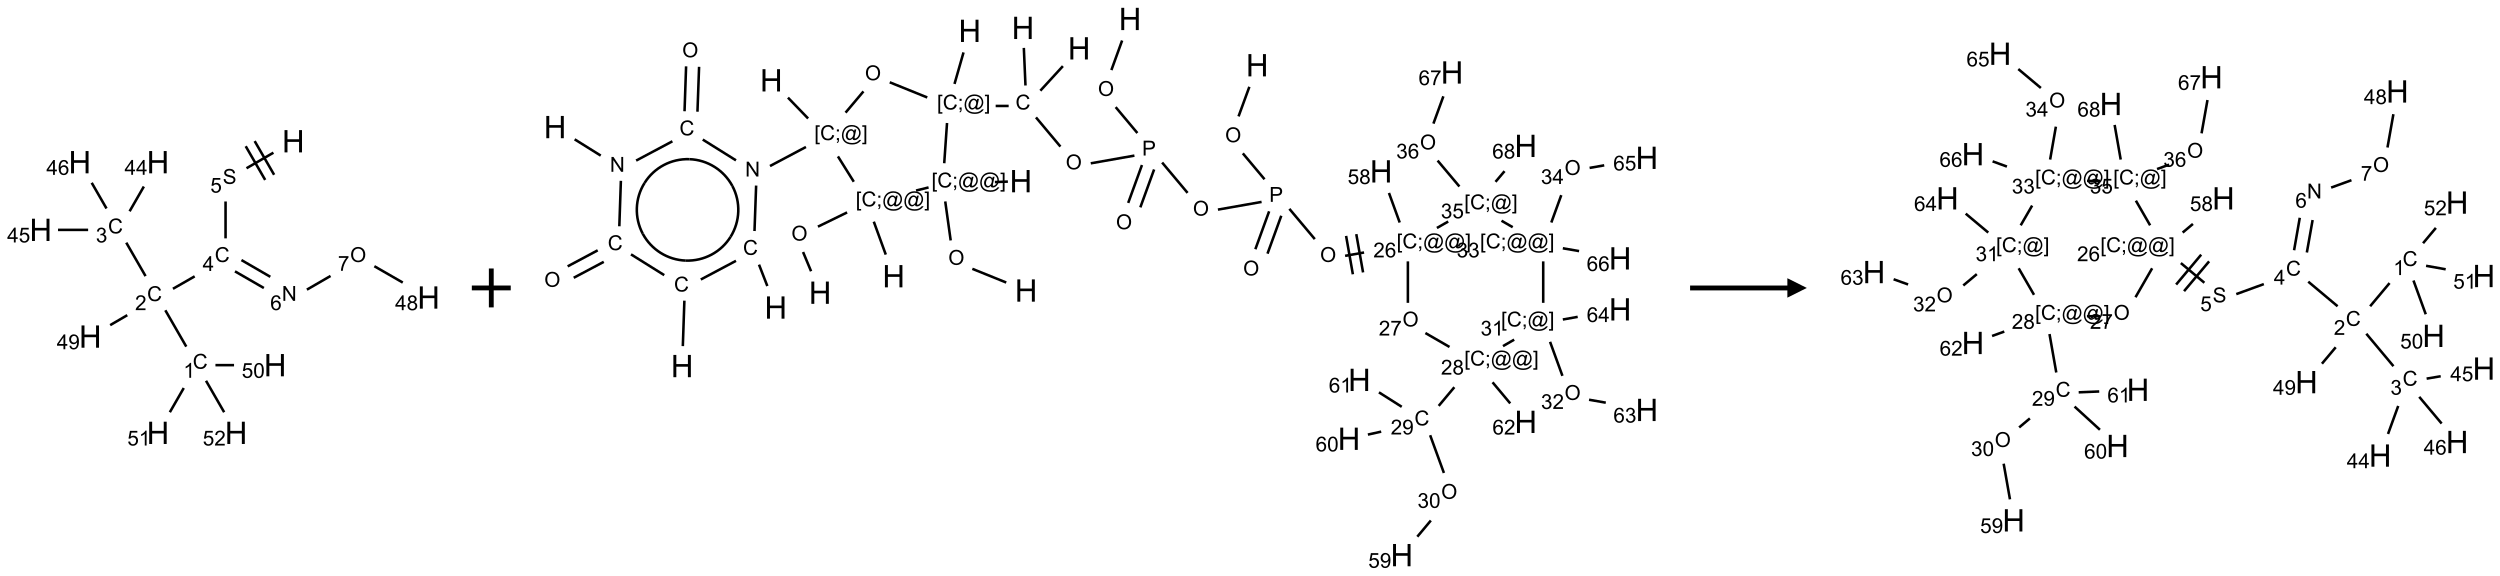 <?xml version="1.0" encoding="UTF-8"?>
<svg xmlns="http://www.w3.org/2000/svg" xmlns:xlink="http://www.w3.org/1999/xlink" width="1285" height="296" viewBox="0 0 1285 296">
<defs>
<g>
<g id="glyph-0-0">
<path d="M 2 0 L 2 -10 L 10 -10 L 10 0 Z M 2.25 -0.25 L 9.75 -0.25 L 9.75 -9.75 L 2.25 -9.75 Z M 2.25 -0.25 "/>
</g>
<g id="glyph-0-1">
<path d="M 1.281 0 L 1.281 -11.453 L 2.797 -11.453 L 2.797 -6.75 L 8.75 -6.75 L 8.75 -11.453 L 10.266 -11.453 L 10.266 0 L 8.75 0 L 8.75 -5.398 L 2.797 -5.398 L 2.797 0 Z M 1.281 0 "/>
</g>
<g id="glyph-1-0">
<path d="M 1.332 0 L 1.332 -6.668 L 6.668 -6.668 L 6.668 0 Z M 1.5 -0.168 L 6.5 -0.168 L 6.5 -6.5 L 1.5 -6.5 Z M 1.5 -0.168 "/>
</g>
<g id="glyph-1-1">
<path d="M 0.48 -2.453 L 1.434 -2.535 C 1.477 -2.152 1.582 -1.84 1.746 -1.598 C 1.91 -1.352 2.168 -1.152 2.516 -1.004 C 2.863 -0.852 3.254 -0.777 3.688 -0.777 C 4.074 -0.777 4.414 -0.832 4.707 -0.949 C 5.004 -1.062 5.223 -1.219 5.367 -1.418 C 5.512 -1.617 5.582 -1.836 5.582 -2.074 C 5.582 -2.312 5.516 -2.523 5.375 -2.699 C 5.234 -2.879 5.008 -3.031 4.688 -3.152 C 4.484 -3.23 4.031 -3.355 3.328 -3.523 C 2.625 -3.691 2.137 -3.852 1.855 -4 C 1.488 -4.191 1.219 -4.43 1.039 -4.711 C 0.859 -4.992 0.77 -5.312 0.77 -5.66 C 0.77 -6.047 0.879 -6.406 1.098 -6.742 C 1.316 -7.078 1.637 -7.332 2.059 -7.504 C 2.477 -7.68 2.945 -7.766 3.457 -7.766 C 4.023 -7.766 4.523 -7.676 4.957 -7.492 C 5.387 -7.309 5.719 -7.043 5.953 -6.688 C 6.188 -6.332 6.312 -5.934 6.328 -5.484 L 5.359 -5.41 C 5.309 -5.895 5.133 -6.258 4.832 -6.504 C 4.531 -6.75 4.086 -6.875 3.5 -6.875 C 2.891 -6.875 2.445 -6.762 2.164 -6.539 C 1.883 -6.316 1.746 -6.047 1.746 -5.73 C 1.746 -5.457 1.844 -5.23 2.043 -5.051 C 2.238 -4.875 2.742 -4.695 3.566 -4.508 C 4.387 -4.32 4.949 -4.16 5.254 -4.02 C 5.699 -3.816 6.027 -3.555 6.238 -3.242 C 6.449 -2.93 6.559 -2.566 6.559 -2.156 C 6.559 -1.75 6.441 -1.367 6.207 -1.008 C 5.977 -0.648 5.641 -0.367 5.207 -0.168 C 4.77 0.031 4.281 0.129 3.734 0.129 C 3.043 0.129 2.465 0.031 1.996 -0.172 C 1.531 -0.375 1.164 -0.676 0.898 -1.082 C 0.633 -1.484 0.492 -1.941 0.48 -2.453 Z M 0.48 -2.453 "/>
</g>
<g id="glyph-1-2">
<path d="M 0.441 -2 L 1.426 -2.082 C 1.5 -1.605 1.668 -1.242 1.934 -1.004 C 2.199 -0.762 2.52 -0.641 2.895 -0.641 C 3.348 -0.641 3.73 -0.812 4.043 -1.152 C 4.355 -1.492 4.512 -1.941 4.512 -2.504 C 4.512 -3.039 4.359 -3.461 4.059 -3.77 C 3.758 -4.078 3.367 -4.234 2.879 -4.234 C 2.578 -4.234 2.305 -4.164 2.062 -4.027 C 1.82 -3.891 1.629 -3.715 1.488 -3.496 L 0.609 -3.609 L 1.348 -7.531 L 5.145 -7.531 L 5.145 -6.637 L 2.098 -6.637 L 1.688 -4.582 C 2.145 -4.902 2.625 -5.062 3.129 -5.062 C 3.797 -5.062 4.359 -4.832 4.816 -4.371 C 5.277 -3.91 5.504 -3.312 5.504 -2.59 C 5.504 -1.898 5.305 -1.301 4.902 -0.797 C 4.41 -0.18 3.742 0.129 2.895 0.129 C 2.199 0.129 1.633 -0.062 1.195 -0.453 C 0.758 -0.844 0.504 -1.359 0.441 -2 Z M 0.441 -2 "/>
</g>
<g id="glyph-1-3">
<path d="M 6.27 -2.676 L 7.281 -2.422 C 7.07 -1.594 6.688 -0.961 6.137 -0.523 C 5.586 -0.086 4.914 0.129 4.121 0.129 C 3.297 0.129 2.629 -0.039 2.113 -0.371 C 1.598 -0.707 1.203 -1.191 0.934 -1.828 C 0.664 -2.465 0.531 -3.145 0.531 -3.875 C 0.531 -4.672 0.684 -5.363 0.988 -5.957 C 1.293 -6.547 1.723 -6.996 2.285 -7.305 C 2.844 -7.613 3.461 -7.766 4.137 -7.766 C 4.898 -7.766 5.543 -7.57 6.062 -7.184 C 6.582 -6.793 6.945 -6.246 7.152 -5.543 L 6.156 -5.309 C 5.98 -5.863 5.723 -6.266 5.387 -6.52 C 5.051 -6.773 4.625 -6.902 4.113 -6.902 C 3.527 -6.902 3.039 -6.762 2.645 -6.48 C 2.25 -6.199 1.973 -5.82 1.812 -5.348 C 1.652 -4.871 1.574 -4.383 1.574 -3.879 C 1.574 -3.23 1.668 -2.664 1.855 -2.18 C 2.047 -1.695 2.34 -1.332 2.738 -1.094 C 3.137 -0.855 3.57 -0.734 4.035 -0.734 C 4.602 -0.734 5.082 -0.898 5.473 -1.223 C 5.867 -1.551 6.133 -2.035 6.27 -2.676 Z M 6.27 -2.676 "/>
</g>
<g id="glyph-1-4">
<path d="M 3.449 0 L 3.449 -1.828 L 0.137 -1.828 L 0.137 -2.688 L 3.621 -7.637 L 4.387 -7.637 L 4.387 -2.688 L 5.418 -2.688 L 5.418 -1.828 L 4.387 -1.828 L 4.387 0 Z M 3.449 -2.688 L 3.449 -6.129 L 1.059 -2.688 Z M 3.449 -2.688 "/>
</g>
<g id="glyph-1-5">
<path d="M 5.371 -0.902 L 5.371 0 L 0.324 0 C 0.316 -0.227 0.352 -0.441 0.434 -0.652 C 0.562 -0.996 0.766 -1.332 1.051 -1.668 C 1.332 -2 1.742 -2.387 2.277 -2.824 C 3.105 -3.504 3.668 -4.043 3.957 -4.441 C 4.25 -4.84 4.395 -5.215 4.395 -5.566 C 4.395 -5.938 4.262 -6.254 3.996 -6.508 C 3.73 -6.762 3.387 -6.891 2.957 -6.891 C 2.508 -6.891 2.145 -6.754 1.875 -6.484 C 1.605 -6.215 1.469 -5.84 1.465 -5.359 L 0.5 -5.457 C 0.566 -6.176 0.812 -6.727 1.246 -7.102 C 1.676 -7.477 2.254 -7.668 2.98 -7.668 C 3.711 -7.668 4.293 -7.465 4.719 -7.059 C 5.145 -6.652 5.359 -6.148 5.359 -5.547 C 5.359 -5.242 5.297 -4.941 5.172 -4.645 C 5.047 -4.352 4.84 -4.039 4.551 -3.715 C 4.262 -3.387 3.777 -2.938 3.105 -2.371 C 2.543 -1.898 2.18 -1.578 2.02 -1.41 C 1.859 -1.242 1.73 -1.07 1.625 -0.902 Z M 5.371 -0.902 "/>
</g>
<g id="glyph-1-6">
<path d="M 3.973 0 L 3.035 0 L 3.035 -5.973 C 2.809 -5.758 2.516 -5.543 2.148 -5.328 C 1.781 -5.113 1.453 -4.953 1.16 -4.844 L 1.16 -5.75 C 1.684 -5.996 2.145 -6.297 2.535 -6.645 C 2.93 -6.996 3.207 -7.336 3.371 -7.668 L 3.973 -7.668 Z M 3.973 0 "/>
</g>
<g id="glyph-1-7">
<path d="M 0.441 -3.766 C 0.441 -4.668 0.535 -5.395 0.723 -5.945 C 0.906 -6.496 1.184 -6.922 1.551 -7.219 C 1.918 -7.516 2.375 -7.668 2.934 -7.668 C 3.344 -7.668 3.703 -7.586 4.012 -7.418 C 4.32 -7.254 4.574 -7.016 4.777 -6.707 C 4.977 -6.395 5.137 -6.016 5.25 -5.57 C 5.363 -5.125 5.422 -4.523 5.422 -3.766 C 5.422 -2.871 5.328 -2.148 5.145 -1.598 C 4.961 -1.047 4.688 -0.621 4.32 -0.32 C 3.953 -0.02 3.492 0.129 2.934 0.129 C 2.195 0.129 1.617 -0.133 1.199 -0.66 C 0.695 -1.297 0.441 -2.332 0.441 -3.766 Z M 1.406 -3.766 C 1.406 -2.512 1.555 -1.68 1.848 -1.262 C 2.141 -0.848 2.5 -0.641 2.934 -0.641 C 3.363 -0.641 3.727 -0.848 4.02 -1.266 C 4.312 -1.684 4.457 -2.516 4.457 -3.766 C 4.457 -5.023 4.312 -5.859 4.02 -6.27 C 3.727 -6.684 3.359 -6.891 2.922 -6.891 C 2.492 -6.891 2.148 -6.707 1.891 -6.344 C 1.566 -5.879 1.406 -5.02 1.406 -3.766 Z M 1.406 -3.766 "/>
</g>
<g id="glyph-1-8">
<path d="M 0.449 -2.016 L 1.387 -2.141 C 1.492 -1.609 1.676 -1.227 1.934 -0.992 C 2.191 -0.758 2.508 -0.641 2.879 -0.641 C 3.32 -0.641 3.695 -0.793 3.996 -1.098 C 4.301 -1.402 4.453 -1.781 4.453 -2.234 C 4.453 -2.664 4.312 -3.02 4.031 -3.301 C 3.75 -3.578 3.391 -3.719 2.957 -3.719 C 2.781 -3.719 2.562 -3.684 2.297 -3.613 L 2.402 -4.438 C 2.465 -4.43 2.516 -4.426 2.551 -4.426 C 2.949 -4.426 3.312 -4.531 3.629 -4.738 C 3.949 -4.949 4.109 -5.27 4.109 -5.703 C 4.109 -6.047 3.992 -6.332 3.762 -6.559 C 3.527 -6.785 3.227 -6.895 2.859 -6.895 C 2.496 -6.895 2.191 -6.781 1.949 -6.551 C 1.707 -6.324 1.547 -5.98 1.48 -5.52 L 0.543 -5.688 C 0.656 -6.316 0.918 -6.805 1.324 -7.148 C 1.73 -7.492 2.234 -7.668 2.84 -7.668 C 3.254 -7.668 3.641 -7.578 3.988 -7.398 C 4.34 -7.219 4.609 -6.977 4.793 -6.668 C 4.98 -6.359 5.074 -6.031 5.074 -5.684 C 5.074 -5.352 4.984 -5.051 4.809 -4.781 C 4.629 -4.512 4.367 -4.297 4.02 -4.137 C 4.473 -4.031 4.824 -3.816 5.074 -3.488 C 5.324 -3.16 5.449 -2.75 5.449 -2.254 C 5.449 -1.59 5.203 -1.023 4.719 -0.559 C 4.234 -0.098 3.617 0.137 2.875 0.137 C 2.203 0.137 1.648 -0.062 1.207 -0.465 C 0.762 -0.863 0.512 -1.379 0.449 -2.016 Z M 0.449 -2.016 "/>
</g>
<g id="glyph-1-9">
<path d="M 5.309 -5.766 L 4.375 -5.691 C 4.293 -6.059 4.172 -6.328 4.02 -6.496 C 3.766 -6.762 3.453 -6.895 3.082 -6.895 C 2.785 -6.895 2.523 -6.812 2.297 -6.645 C 2 -6.43 1.77 -6.117 1.598 -5.703 C 1.43 -5.289 1.34 -4.703 1.332 -3.938 C 1.559 -4.281 1.836 -4.535 2.16 -4.703 C 2.488 -4.871 2.828 -4.953 3.188 -4.953 C 3.812 -4.953 4.344 -4.723 4.785 -4.262 C 5.223 -3.801 5.441 -3.207 5.441 -2.48 C 5.441 -2 5.34 -1.555 5.133 -1.145 C 4.926 -0.73 4.641 -0.418 4.281 -0.199 C 3.922 0.02 3.512 0.129 3.051 0.129 C 2.27 0.129 1.633 -0.156 1.141 -0.73 C 0.648 -1.305 0.402 -2.254 0.402 -3.574 C 0.402 -5.051 0.672 -6.121 1.219 -6.793 C 1.695 -7.375 2.336 -7.668 3.141 -7.668 C 3.742 -7.668 4.234 -7.5 4.617 -7.16 C 5 -6.824 5.23 -6.359 5.309 -5.766 Z M 1.48 -2.473 C 1.48 -2.152 1.547 -1.844 1.684 -1.547 C 1.82 -1.25 2.016 -1.027 2.262 -0.871 C 2.508 -0.719 2.766 -0.641 3.035 -0.641 C 3.434 -0.641 3.773 -0.801 4.059 -1.121 C 4.344 -1.441 4.484 -1.875 4.484 -2.422 C 4.484 -2.949 4.344 -3.367 4.062 -3.668 C 3.781 -3.973 3.426 -4.125 3 -4.125 C 2.578 -4.125 2.219 -3.973 1.922 -3.668 C 1.625 -3.363 1.48 -2.969 1.48 -2.473 Z M 1.48 -2.473 "/>
</g>
<g id="glyph-1-10">
<path d="M 0.582 -1.766 L 1.484 -1.848 C 1.562 -1.426 1.707 -1.117 1.922 -0.926 C 2.137 -0.734 2.414 -0.641 2.75 -0.641 C 3.039 -0.641 3.289 -0.707 3.508 -0.84 C 3.727 -0.973 3.902 -1.148 4.043 -1.367 C 4.18 -1.586 4.297 -1.887 4.391 -2.262 C 4.484 -2.637 4.531 -3.016 4.531 -3.406 C 4.531 -3.449 4.531 -3.512 4.527 -3.594 C 4.34 -3.297 4.082 -3.055 3.758 -2.867 C 3.434 -2.68 3.082 -2.59 2.703 -2.59 C 2.07 -2.59 1.535 -2.816 1.098 -3.277 C 0.66 -3.734 0.441 -4.34 0.441 -5.09 C 0.441 -5.863 0.672 -6.484 1.129 -6.957 C 1.586 -7.43 2.156 -7.668 2.844 -7.668 C 3.34 -7.668 3.793 -7.531 4.207 -7.266 C 4.617 -7 4.93 -6.617 5.145 -6.121 C 5.355 -5.629 5.465 -4.91 5.465 -3.973 C 5.465 -2.996 5.359 -2.223 5.145 -1.645 C 4.934 -1.066 4.617 -0.625 4.199 -0.324 C 3.781 -0.02 3.293 0.129 2.73 0.129 C 2.133 0.129 1.645 -0.035 1.266 -0.367 C 0.887 -0.699 0.66 -1.164 0.582 -1.766 Z M 4.422 -5.137 C 4.422 -5.676 4.277 -6.102 3.992 -6.418 C 3.707 -6.734 3.359 -6.891 2.957 -6.891 C 2.543 -6.891 2.18 -6.719 1.871 -6.379 C 1.562 -6.039 1.406 -5.598 1.406 -5.059 C 1.406 -4.57 1.555 -4.176 1.848 -3.871 C 2.141 -3.566 2.5 -3.418 2.934 -3.418 C 3.367 -3.418 3.723 -3.57 4.004 -3.871 C 4.281 -4.176 4.422 -4.598 4.422 -5.137 Z M 4.422 -5.137 "/>
</g>
<g id="glyph-1-11">
<path d="M 0.812 0 L 0.812 -7.637 L 1.848 -7.637 L 5.859 -1.641 L 5.859 -7.637 L 6.828 -7.637 L 6.828 0 L 5.793 0 L 1.781 -6 L 1.781 0 Z M 0.812 0 "/>
</g>
<g id="glyph-1-12">
<path d="M 0.516 -3.719 C 0.516 -4.984 0.855 -5.977 1.535 -6.695 C 2.215 -7.414 3.094 -7.77 4.172 -7.77 C 4.875 -7.77 5.512 -7.602 6.078 -7.266 C 6.645 -6.93 7.074 -6.461 7.371 -5.855 C 7.668 -5.254 7.816 -4.57 7.816 -3.809 C 7.816 -3.035 7.66 -2.34 7.348 -1.73 C 7.035 -1.117 6.594 -0.656 6.02 -0.34 C 5.449 -0.027 4.828 0.129 4.168 0.129 C 3.449 0.129 2.805 -0.043 2.238 -0.391 C 1.672 -0.738 1.246 -1.211 0.953 -1.812 C 0.66 -2.414 0.516 -3.047 0.516 -3.719 Z M 1.559 -3.703 C 1.559 -2.781 1.805 -2.059 2.301 -1.527 C 2.793 -1 3.414 -0.734 4.16 -0.734 C 4.922 -0.734 5.547 -1 6.039 -1.535 C 6.531 -2.07 6.777 -2.828 6.777 -3.812 C 6.777 -4.434 6.672 -4.977 6.461 -5.441 C 6.25 -5.902 5.945 -6.262 5.539 -6.52 C 5.133 -6.773 4.68 -6.902 4.176 -6.902 C 3.461 -6.902 2.848 -6.656 2.332 -6.164 C 1.816 -5.672 1.559 -4.852 1.559 -3.703 Z M 1.559 -3.703 "/>
</g>
<g id="glyph-1-13">
<path d="M 0.504 -6.637 L 0.504 -7.535 L 5.449 -7.535 L 5.449 -6.809 C 4.961 -6.289 4.48 -5.602 4.004 -4.746 C 3.527 -3.887 3.156 -3.004 2.895 -2.098 C 2.707 -1.461 2.59 -0.762 2.535 0 L 1.574 0 C 1.582 -0.602 1.703 -1.328 1.926 -2.176 C 2.152 -3.027 2.477 -3.848 2.898 -4.637 C 3.32 -5.426 3.77 -6.094 4.246 -6.637 Z M 0.504 -6.637 "/>
</g>
<g id="glyph-1-14">
<path d="M 1.887 -4.141 C 1.496 -4.281 1.207 -4.484 1.02 -4.75 C 0.832 -5.016 0.738 -5.328 0.738 -5.699 C 0.738 -6.254 0.938 -6.719 1.34 -7.098 C 1.738 -7.477 2.27 -7.668 2.934 -7.668 C 3.598 -7.668 4.137 -7.473 4.543 -7.086 C 4.949 -6.699 5.152 -6.227 5.152 -5.672 C 5.152 -5.316 5.059 -5.008 4.871 -4.746 C 4.688 -4.484 4.406 -4.281 4.027 -4.141 C 4.496 -3.988 4.852 -3.742 5.098 -3.402 C 5.34 -3.062 5.465 -2.656 5.465 -2.184 C 5.465 -1.531 5.234 -0.98 4.77 -0.535 C 4.309 -0.09 3.703 0.129 2.949 0.129 C 2.195 0.129 1.586 -0.094 1.125 -0.539 C 0.664 -0.984 0.434 -1.543 0.434 -2.207 C 0.434 -2.703 0.559 -3.121 0.809 -3.457 C 1.062 -3.793 1.422 -4.02 1.887 -4.141 Z M 1.699 -5.73 C 1.699 -5.367 1.812 -5.074 2.047 -4.844 C 2.281 -4.613 2.582 -4.5 2.953 -4.5 C 3.312 -4.5 3.609 -4.613 3.84 -4.84 C 4.07 -5.066 4.188 -5.348 4.188 -5.676 C 4.188 -6.02 4.07 -6.309 3.832 -6.543 C 3.594 -6.777 3.297 -6.895 2.941 -6.895 C 2.586 -6.895 2.289 -6.781 2.051 -6.551 C 1.816 -6.324 1.699 -6.047 1.699 -5.73 Z M 1.395 -2.203 C 1.395 -1.938 1.461 -1.676 1.586 -1.426 C 1.711 -1.176 1.902 -0.984 2.152 -0.848 C 2.402 -0.711 2.672 -0.641 2.957 -0.641 C 3.406 -0.641 3.777 -0.785 4.066 -1.074 C 4.359 -1.363 4.504 -1.727 4.504 -2.172 C 4.504 -2.625 4.355 -2.996 4.055 -3.293 C 3.754 -3.586 3.379 -3.734 2.926 -3.734 C 2.484 -3.734 2.121 -3.59 1.832 -3.297 C 1.543 -3.004 1.395 -2.641 1.395 -2.203 Z M 1.395 -2.203 "/>
</g>
<g id="glyph-1-15">
<path d="M 0.723 2.121 L 0.723 -7.637 L 2.793 -7.637 L 2.793 -6.859 L 1.66 -6.859 L 1.66 1.344 L 2.793 1.344 L 2.793 2.121 Z M 0.723 2.121 "/>
</g>
<g id="glyph-1-16">
<path d="M 0.949 -4.465 L 0.949 -5.531 L 2.016 -5.531 L 2.016 -4.465 Z M 0.949 0 L 0.949 -1.066 L 2.016 -1.066 L 2.016 0 C 2.016 0.391 1.945 0.711 1.809 0.949 C 1.668 1.191 1.449 1.379 1.145 1.512 L 0.887 1.109 C 1.082 1.023 1.23 0.895 1.324 0.727 C 1.418 0.559 1.469 0.316 1.48 0 Z M 0.949 0 "/>
</g>
<g id="glyph-1-17">
<path d="M 6.047 -0.848 C 5.82 -0.59 5.57 -0.379 5.289 -0.223 C 5.008 -0.062 4.73 0.016 4.449 0.016 C 4.141 0.016 3.84 -0.074 3.547 -0.254 C 3.254 -0.434 3.02 -0.715 2.836 -1.09 C 2.652 -1.465 2.562 -1.875 2.562 -2.324 C 2.562 -2.875 2.703 -3.43 2.988 -3.98 C 3.27 -4.535 3.621 -4.953 4.043 -5.23 C 4.461 -5.508 4.871 -5.645 5.266 -5.645 C 5.566 -5.645 5.855 -5.566 6.129 -5.41 C 6.402 -5.25 6.641 -5.012 6.84 -4.688 L 7.016 -5.496 L 7.949 -5.496 L 7.199 -2 C 7.094 -1.516 7.043 -1.246 7.043 -1.191 C 7.043 -1.098 7.078 -1.02 7.148 -0.949 C 7.219 -0.883 7.305 -0.848 7.406 -0.848 C 7.59 -0.848 7.832 -0.953 8.129 -1.168 C 8.527 -1.445 8.84 -1.816 9.07 -2.285 C 9.301 -2.75 9.418 -3.234 9.418 -3.73 C 9.418 -4.309 9.27 -4.852 8.973 -5.355 C 8.676 -5.859 8.23 -6.262 7.645 -6.562 C 7.055 -6.863 6.406 -7.016 5.691 -7.016 C 4.879 -7.016 4.137 -6.824 3.465 -6.445 C 2.793 -6.066 2.273 -5.52 1.902 -4.809 C 1.535 -4.098 1.348 -3.34 1.348 -2.527 C 1.348 -1.676 1.535 -0.941 1.902 -0.328 C 2.273 0.285 2.809 0.742 3.508 1.035 C 4.207 1.328 4.984 1.473 5.832 1.473 C 6.742 1.473 7.504 1.32 8.121 1.016 C 8.734 0.711 9.195 0.34 9.5 -0.098 L 10.441 -0.098 C 10.266 0.266 9.961 0.637 9.531 1.016 C 9.102 1.395 8.59 1.695 7.996 1.914 C 7.402 2.133 6.688 2.246 5.848 2.246 C 5.078 2.246 4.367 2.145 3.715 1.949 C 3.066 1.75 2.512 1.453 2.051 1.055 C 1.594 0.656 1.25 0.199 1.016 -0.316 C 0.723 -0.973 0.578 -1.684 0.578 -2.441 C 0.578 -3.289 0.75 -4.098 1.098 -4.863 C 1.523 -5.805 2.125 -6.527 2.902 -7.027 C 3.684 -7.527 4.629 -7.777 5.738 -7.777 C 6.602 -7.777 7.375 -7.602 8.059 -7.246 C 8.746 -6.895 9.285 -6.371 9.684 -5.672 C 10.02 -5.07 10.188 -4.418 10.188 -3.715 C 10.188 -2.707 9.832 -1.812 9.125 -1.031 C 8.492 -0.328 7.801 0.02 7.051 0.02 C 6.812 0.02 6.617 -0.016 6.473 -0.09 C 6.324 -0.16 6.215 -0.266 6.145 -0.402 C 6.102 -0.488 6.066 -0.637 6.047 -0.848 Z M 3.527 -2.262 C 3.527 -1.785 3.641 -1.414 3.863 -1.152 C 4.09 -0.887 4.348 -0.754 4.641 -0.754 C 4.836 -0.754 5.039 -0.812 5.254 -0.93 C 5.469 -1.047 5.676 -1.219 5.871 -1.449 C 6.066 -1.676 6.23 -1.969 6.355 -2.32 C 6.48 -2.672 6.543 -3.027 6.543 -3.379 C 6.543 -3.852 6.426 -4.219 6.191 -4.48 C 5.957 -4.738 5.672 -4.871 5.332 -4.871 C 5.109 -4.871 4.902 -4.812 4.707 -4.699 C 4.512 -4.586 4.32 -4.406 4.137 -4.156 C 3.953 -3.906 3.805 -3.602 3.691 -3.246 C 3.582 -2.887 3.527 -2.559 3.527 -2.262 Z M 3.527 -2.262 "/>
</g>
<g id="glyph-1-18">
<path d="M 2.27 2.121 L 0.203 2.121 L 0.203 1.344 L 1.332 1.344 L 1.332 -6.859 L 0.203 -6.859 L 0.203 -7.637 L 2.27 -7.637 Z M 2.27 2.121 "/>
</g>
<g id="glyph-1-19">
<path d="M 0.824 0 L 0.824 -7.637 L 3.703 -7.637 C 4.211 -7.637 4.598 -7.609 4.863 -7.562 C 5.238 -7.5 5.555 -7.383 5.809 -7.207 C 6.062 -7.031 6.266 -6.785 6.418 -6.469 C 6.574 -6.152 6.652 -5.805 6.652 -5.426 C 6.652 -4.777 6.445 -4.227 6.031 -3.777 C 5.617 -3.328 4.871 -3.105 3.793 -3.105 L 1.832 -3.105 L 1.832 0 Z M 1.832 -4.004 L 3.809 -4.004 C 4.461 -4.004 4.922 -4.125 5.199 -4.371 C 5.473 -4.613 5.609 -4.953 5.609 -5.395 C 5.609 -5.715 5.527 -5.988 5.367 -6.215 C 5.207 -6.441 4.992 -6.594 4.73 -6.668 C 4.559 -6.711 4.246 -6.734 3.785 -6.734 L 1.832 -6.734 Z M 1.832 -4.004 "/>
</g>
</g>
</defs>
<path fill="none" stroke-width="0.033" stroke-linecap="butt" stroke-linejoin="miter" stroke="rgb(0%, 0%, 0%)" stroke-opacity="1" stroke-miterlimit="10" d="M 2.99 0.147 L 2.644 0.347 " transform="matrix(40, 0, 0, 40, 20.938, 72.6)"/>
<path fill="none" stroke-width="0.033" stroke-linecap="butt" stroke-linejoin="miter" stroke="rgb(0%, 0%, 0%)" stroke-opacity="1" stroke-miterlimit="10" d="M 2.634 0.064 L 2.884 0.497 " transform="matrix(40, 0, 0, 40, 20.938, 72.6)"/>
<path fill="none" stroke-width="0.033" stroke-linecap="butt" stroke-linejoin="miter" stroke="rgb(0%, 0%, 0%)" stroke-opacity="1" stroke-miterlimit="10" d="M 2.749 -0.002 L 2.999 0.431 " transform="matrix(40, 0, 0, 40, 20.938, 72.6)"/>
<path fill="none" stroke-width="0.033" stroke-linecap="butt" stroke-linejoin="miter" stroke="rgb(0%, 0%, 0%)" stroke-opacity="1" stroke-miterlimit="10" d="M 2.375 0.774 L 2.375 1.248 " transform="matrix(40, 0, 0, 40, 20.938, 72.6)"/>
<path fill="none" stroke-width="0.033" stroke-linecap="butt" stroke-linejoin="miter" stroke="rgb(0%, 0%, 0%)" stroke-opacity="1" stroke-miterlimit="10" d="M 1.978 1.736 L 1.699 1.896 " transform="matrix(40, 0, 0, 40, 20.938, 72.6)"/>
<path fill="none" stroke-width="0.033" stroke-linecap="butt" stroke-linejoin="miter" stroke="rgb(0%, 0%, 0%)" stroke-opacity="1" stroke-miterlimit="10" d="M 1.601 2.172 L 1.87 2.639 " transform="matrix(40, 0, 0, 40, 20.938, 72.6)"/>
<path fill="none" stroke-width="0.033" stroke-linecap="butt" stroke-linejoin="miter" stroke="rgb(0%, 0%, 0%)" stroke-opacity="1" stroke-miterlimit="10" d="M 2.245 2.877 L 2.484 2.877 " transform="matrix(40, 0, 0, 40, 20.938, 72.6)"/>
<path fill="none" stroke-width="0.033" stroke-linecap="butt" stroke-linejoin="miter" stroke="rgb(0%, 0%, 0%)" stroke-opacity="1" stroke-miterlimit="10" d="M 1.838 3.171 L 1.659 3.482 " transform="matrix(40, 0, 0, 40, 20.938, 72.6)"/>
<path fill="none" stroke-width="0.033" stroke-linecap="butt" stroke-linejoin="miter" stroke="rgb(0%, 0%, 0%)" stroke-opacity="1" stroke-miterlimit="10" d="M 2.124 3.078 L 2.357 3.482 " transform="matrix(40, 0, 0, 40, 20.938, 72.6)"/>
<path fill="none" stroke-width="0.033" stroke-linecap="butt" stroke-linejoin="miter" stroke="rgb(0%, 0%, 0%)" stroke-opacity="1" stroke-miterlimit="10" d="M 1.347 1.733 L 1.099 1.303 " transform="matrix(40, 0, 0, 40, 20.938, 72.6)"/>
<path fill="none" stroke-width="0.033" stroke-linecap="butt" stroke-linejoin="miter" stroke="rgb(0%, 0%, 0%)" stroke-opacity="1" stroke-miterlimit="10" d="M 1.142 0.9 L 1.325 0.582 " transform="matrix(40, 0, 0, 40, 20.938, 72.6)"/>
<path fill="none" stroke-width="0.033" stroke-linecap="butt" stroke-linejoin="miter" stroke="rgb(0%, 0%, 0%)" stroke-opacity="1" stroke-miterlimit="10" d="M 0.609 1.139 L 0.222 1.139 " transform="matrix(40, 0, 0, 40, 20.938, 72.6)"/>
<path fill="none" stroke-width="0.033" stroke-linecap="butt" stroke-linejoin="miter" stroke="rgb(0%, 0%, 0%)" stroke-opacity="1" stroke-miterlimit="10" d="M 0.845 0.864 L 0.655 0.534 " transform="matrix(40, 0, 0, 40, 20.938, 72.6)"/>
<path fill="none" stroke-width="0.033" stroke-linecap="butt" stroke-linejoin="miter" stroke="rgb(0%, 0%, 0%)" stroke-opacity="1" stroke-miterlimit="10" d="M 1.112 2.235 L 0.892 2.363 " transform="matrix(40, 0, 0, 40, 20.938, 72.6)"/>
<path fill="none" stroke-width="0.033" stroke-linecap="butt" stroke-linejoin="miter" stroke="rgb(0%, 0%, 0%)" stroke-opacity="1" stroke-miterlimit="10" d="M 2.496 1.672 L 2.867 1.886 " transform="matrix(40, 0, 0, 40, 20.938, 72.6)"/>
<path fill="none" stroke-width="0.033" stroke-linecap="butt" stroke-linejoin="miter" stroke="rgb(0%, 0%, 0%)" stroke-opacity="1" stroke-miterlimit="10" d="M 2.579 1.527 L 2.95 1.742 " transform="matrix(40, 0, 0, 40, 20.938, 72.6)"/>
<path fill="none" stroke-width="0.033" stroke-linecap="butt" stroke-linejoin="miter" stroke="rgb(0%, 0%, 0%)" stroke-opacity="1" stroke-miterlimit="10" d="M 3.42 1.907 L 3.724 1.731 " transform="matrix(40, 0, 0, 40, 20.938, 72.6)"/>
<path fill="none" stroke-width="0.033" stroke-linecap="butt" stroke-linejoin="miter" stroke="rgb(0%, 0%, 0%)" stroke-opacity="1" stroke-miterlimit="10" d="M 4.287 1.606 L 4.652 1.816 " transform="matrix(40, 0, 0, 40, 20.938, 72.6)"/>
<g fill="rgb(0%, 0%, 0%)" fill-opacity="1">
<use xlink:href="#glyph-0-1" x="144.965" y="78.328"/>
</g>
<g fill="rgb(0%, 0%, 0%)" fill-opacity="1">
<use xlink:href="#glyph-1-1" x="114.461" y="94.523"/>
</g>
<g fill="rgb(0%, 0%, 0%)" fill-opacity="1">
<use xlink:href="#glyph-1-2" x="108.102" y="99.027"/>
</g>
<g fill="rgb(0%, 0%, 0%)" fill-opacity="1">
<use xlink:href="#glyph-1-3" x="110.363" y="134.684"/>
</g>
<g fill="rgb(0%, 0%, 0%)" fill-opacity="1">
<use xlink:href="#glyph-1-4" x="104.145" y="139.289"/>
</g>
<g fill="rgb(0%, 0%, 0%)" fill-opacity="1">
<use xlink:href="#glyph-1-3" x="75.586" y="154.766"/>
</g>
<g fill="rgb(0%, 0%, 0%)" fill-opacity="1">
<use xlink:href="#glyph-1-5" x="69.414" y="159.402"/>
</g>
<g fill="rgb(0%, 0%, 0%)" fill-opacity="1">
<use xlink:href="#glyph-1-3" x="99.039" y="189.543"/>
</g>
<g fill="rgb(0%, 0%, 0%)" fill-opacity="1">
<use xlink:href="#glyph-1-6" x="94.262" y="194.18"/>
</g>
<g fill="rgb(0%, 0%, 0%)" fill-opacity="1">
<use xlink:href="#glyph-0-1" x="135.645" y="193.426"/>
</g>
<g fill="rgb(0%, 0%, 0%)" fill-opacity="1">
<use xlink:href="#glyph-1-2" x="124.238" y="194.219"/>
<use xlink:href="#glyph-1-7" x="130.171" y="194.219"/>
</g>
<g fill="rgb(0%, 0%, 0%)" fill-opacity="1">
<use xlink:href="#glyph-0-1" x="75.406" y="228.207"/>
</g>
<g fill="rgb(0%, 0%, 0%)" fill-opacity="1">
<use xlink:href="#glyph-1-2" x="65.445" y="229"/>
<use xlink:href="#glyph-1-6" x="71.378" y="229"/>
</g>
<g fill="rgb(0%, 0%, 0%)" fill-opacity="1">
<use xlink:href="#glyph-0-1" x="115.566" y="228.207"/>
</g>
<g fill="rgb(0%, 0%, 0%)" fill-opacity="1">
<use xlink:href="#glyph-1-2" x="104.207" y="229"/>
<use xlink:href="#glyph-1-5" x="110.139" y="229"/>
</g>
<g fill="rgb(0%, 0%, 0%)" fill-opacity="1">
<use xlink:href="#glyph-1-3" x="55.504" y="119.984"/>
</g>
<g fill="rgb(0%, 0%, 0%)" fill-opacity="1">
<use xlink:href="#glyph-1-8" x="49.254" y="124.621"/>
</g>
<g fill="rgb(0%, 0%, 0%)" fill-opacity="1">
<use xlink:href="#glyph-0-1" x="75.406" y="89.09"/>
</g>
<g fill="rgb(0%, 0%, 0%)" fill-opacity="1">
<use xlink:href="#glyph-1-4" x="64.004" y="89.848"/>
<use xlink:href="#glyph-1-4" x="69.936" y="89.848"/>
</g>
<g fill="rgb(0%, 0%, 0%)" fill-opacity="1">
<use xlink:href="#glyph-0-1" x="15.164" y="123.867"/>
</g>
<g fill="rgb(0%, 0%, 0%)" fill-opacity="1">
<use xlink:href="#glyph-1-4" x="3.676" y="124.629"/>
<use xlink:href="#glyph-1-2" x="9.608" y="124.629"/>
</g>
<g fill="rgb(0%, 0%, 0%)" fill-opacity="1">
<use xlink:href="#glyph-0-1" x="35.246" y="89.09"/>
</g>
<g fill="rgb(0%, 0%, 0%)" fill-opacity="1">
<use xlink:href="#glyph-1-4" x="23.816" y="89.879"/>
<use xlink:href="#glyph-1-9" x="29.749" y="89.879"/>
</g>
<g fill="rgb(0%, 0%, 0%)" fill-opacity="1">
<use xlink:href="#glyph-0-1" x="40.625" y="178.727"/>
</g>
<g fill="rgb(0%, 0%, 0%)" fill-opacity="1">
<use xlink:href="#glyph-1-4" x="29.176" y="179.52"/>
<use xlink:href="#glyph-1-10" x="35.108" y="179.52"/>
</g>
<g fill="rgb(0%, 0%, 0%)" fill-opacity="1">
<use xlink:href="#glyph-1-11" x="144.863" y="154.633"/>
</g>
<g fill="rgb(0%, 0%, 0%)" fill-opacity="1">
<use xlink:href="#glyph-1-9" x="138.898" y="159.402"/>
</g>
<g fill="rgb(0%, 0%, 0%)" fill-opacity="1">
<use xlink:href="#glyph-1-12" x="179.941" y="134.688"/>
</g>
<g fill="rgb(0%, 0%, 0%)" fill-opacity="1">
<use xlink:href="#glyph-1-13" x="173.672" y="139.191"/>
</g>
<g fill="rgb(0%, 0%, 0%)" fill-opacity="1">
<use xlink:href="#glyph-0-1" x="214.523" y="158.648"/>
</g>
<g fill="rgb(0%, 0%, 0%)" fill-opacity="1">
<use xlink:href="#glyph-1-4" x="203.074" y="159.441"/>
<use xlink:href="#glyph-1-14" x="209.007" y="159.441"/>
</g>
<path fill="none" stroke-width="0.062" stroke-linecap="butt" stroke-linejoin="miter" stroke="rgb(0%, 0%, 0%)" stroke-opacity="1" stroke-miterlimit="10" d="M -0 0 L 0.5 0 M 0.25 -0.25 L 0.25 0.25 " transform="matrix(40, 0, 0, 40, 242.52, 148)"/>
<path fill="none" stroke-width="0.033" stroke-linecap="butt" stroke-linejoin="miter" stroke="rgb(0%, 0%, 0%)" stroke-opacity="1" stroke-miterlimit="10" d="M 5.868 3.387 L 5.432 3.211 " transform="matrix(40, 0, 0, 40, 282.492, 9.742)"/>
<path fill="none" stroke-width="0.033" stroke-linecap="butt" stroke-linejoin="miter" stroke="rgb(0%, 0%, 0%)" stroke-opacity="1" stroke-miterlimit="10" d="M 5.154 2.846 L 5.084 2.345 " transform="matrix(40, 0, 0, 40, 282.492, 9.742)"/>
<path fill="none" stroke-width="0.033" stroke-linecap="butt" stroke-linejoin="miter" stroke="rgb(0%, 0%, 0%)" stroke-opacity="1" stroke-miterlimit="10" d="M 5.722 2.096 L 5.889 2.09 " transform="matrix(40, 0, 0, 40, 282.492, 9.742)"/>
<path fill="none" stroke-width="0.033" stroke-linecap="butt" stroke-linejoin="miter" stroke="rgb(0%, 0%, 0%)" stroke-opacity="1" stroke-miterlimit="10" d="M 4.87 2.165 L 4.709 2.205 " transform="matrix(40, 0, 0, 40, 282.492, 9.742)"/>
<path fill="none" stroke-width="0.033" stroke-linecap="butt" stroke-linejoin="miter" stroke="rgb(0%, 0%, 0%)" stroke-opacity="1" stroke-miterlimit="10" d="M 4.166 2.605 L 4.32 3.028 " transform="matrix(40, 0, 0, 40, 282.492, 9.742)"/>
<path fill="none" stroke-width="0.033" stroke-linecap="butt" stroke-linejoin="miter" stroke="rgb(0%, 0%, 0%)" stroke-opacity="1" stroke-miterlimit="10" d="M 3.823 2.486 L 3.448 2.669 " transform="matrix(40, 0, 0, 40, 282.492, 9.742)"/>
<path fill="none" stroke-width="0.033" stroke-linecap="butt" stroke-linejoin="miter" stroke="rgb(0%, 0%, 0%)" stroke-opacity="1" stroke-miterlimit="10" d="M 3.257 2.995 L 3.36 3.242 " transform="matrix(40, 0, 0, 40, 282.492, 9.742)"/>
<path fill="none" stroke-width="0.033" stroke-linecap="butt" stroke-linejoin="miter" stroke="rgb(0%, 0%, 0%)" stroke-opacity="1" stroke-miterlimit="10" d="M 3.909 2.092 L 3.705 1.766 " transform="matrix(40, 0, 0, 40, 282.492, 9.742)"/>
<path fill="none" stroke-width="0.033" stroke-linecap="butt" stroke-linejoin="miter" stroke="rgb(0%, 0%, 0%)" stroke-opacity="1" stroke-miterlimit="10" d="M 3.322 1.279 L 3.063 1.011 " transform="matrix(40, 0, 0, 40, 282.492, 9.742)"/>
<path fill="none" stroke-width="0.033" stroke-linecap="butt" stroke-linejoin="miter" stroke="rgb(0%, 0%, 0%)" stroke-opacity="1" stroke-miterlimit="10" d="M 3.294 1.645 L 2.832 1.89 " transform="matrix(40, 0, 0, 40, 282.492, 9.742)"/>
<path fill="none" stroke-width="0.033" stroke-linecap="butt" stroke-linejoin="miter" stroke="rgb(0%, 0%, 0%)" stroke-opacity="1" stroke-miterlimit="10" d="M 2.654 2.141 L 2.633 2.725 " transform="matrix(40, 0, 0, 40, 282.492, 9.742)"/>
<path fill="none" stroke-width="0.033" stroke-linecap="butt" stroke-linejoin="miter" stroke="rgb(0%, 0%, 0%)" stroke-opacity="1" stroke-miterlimit="10" d="M 2.691 3.157 L 2.798 3.432 " transform="matrix(40, 0, 0, 40, 282.492, 9.742)"/>
<path fill="none" stroke-width="0.033" stroke-linecap="butt" stroke-linejoin="miter" stroke="rgb(0%, 0%, 0%)" stroke-opacity="1" stroke-miterlimit="10" d="M 2.395 3.108 L 1.943 3.348 " transform="matrix(40, 0, 0, 40, 282.492, 9.742)"/>
<path fill="none" stroke-width="0.033" stroke-linecap="butt" stroke-linejoin="miter" stroke="rgb(0%, 0%, 0%)" stroke-opacity="1" stroke-miterlimit="10" d="M 1.732 3.62 L 1.712 4.204 " transform="matrix(40, 0, 0, 40, 282.492, 9.742)"/>
<path fill="none" stroke-width="0.033" stroke-linecap="butt" stroke-linejoin="miter" stroke="rgb(0%, 0%, 0%)" stroke-opacity="1" stroke-miterlimit="10" d="M 1.473 3.292 L 1.046 3.025 " transform="matrix(40, 0, 0, 40, 282.492, 9.742)"/>
<path fill="none" stroke-width="0.033" stroke-linecap="butt" stroke-linejoin="miter" stroke="rgb(0%, 0%, 0%)" stroke-opacity="1" stroke-miterlimit="10" d="M 0.618 2.973 L 0.232 3.179 " transform="matrix(40, 0, 0, 40, 282.492, 9.742)"/>
<path fill="none" stroke-width="0.033" stroke-linecap="butt" stroke-linejoin="miter" stroke="rgb(0%, 0%, 0%)" stroke-opacity="1" stroke-miterlimit="10" d="M 0.696 3.121 L 0.31 3.326 " transform="matrix(40, 0, 0, 40, 282.492, 9.742)"/>
<path fill="none" stroke-width="0.033" stroke-linecap="butt" stroke-linejoin="miter" stroke="rgb(0%, 0%, 0%)" stroke-opacity="1" stroke-miterlimit="10" d="M 0.896 2.664 L 0.916 2.08 " transform="matrix(40, 0, 0, 40, 282.492, 9.742)"/>
<path fill="none" stroke-width="0.033" stroke-linecap="butt" stroke-linejoin="miter" stroke="rgb(0%, 0%, 0%)" stroke-opacity="1" stroke-miterlimit="10" d="M 0.657 1.756 L 0.322 1.547 " transform="matrix(40, 0, 0, 40, 282.492, 9.742)"/>
<path fill="none" stroke-width="0.033" stroke-linecap="butt" stroke-linejoin="miter" stroke="rgb(0%, 0%, 0%)" stroke-opacity="1" stroke-miterlimit="10" d="M 1.112 1.82 L 1.578 1.572 " transform="matrix(40, 0, 0, 40, 282.492, 9.742)"/>
<path fill="none" stroke-width="0.033" stroke-linecap="butt" stroke-linejoin="miter" stroke="rgb(0%, 0%, 0%)" stroke-opacity="1" stroke-miterlimit="10" d="M 1.968 1.55 L 2.395 1.817 " transform="matrix(40, 0, 0, 40, 282.492, 9.742)"/>
<path fill="none" stroke-width="0.033" stroke-linecap="butt" stroke-linejoin="miter" stroke="rgb(0%, 0%, 0%)" stroke-opacity="1" stroke-miterlimit="10" d="M 1.9 1.192 L 1.921 0.615 " transform="matrix(40, 0, 0, 40, 282.492, 9.742)"/>
<path fill="none" stroke-width="0.033" stroke-linecap="butt" stroke-linejoin="miter" stroke="rgb(0%, 0%, 0%)" stroke-opacity="1" stroke-miterlimit="10" d="M 1.734 1.186 L 1.754 0.609 " transform="matrix(40, 0, 0, 40, 282.492, 9.742)"/>
<path fill="none" stroke-width="0.033" stroke-linecap="butt" stroke-linejoin="miter" stroke="rgb(0%, 0%, 0%)" stroke-opacity="1" stroke-miterlimit="10" d="M 3.803 1.204 L 4.033 0.931 " transform="matrix(40, 0, 0, 40, 282.492, 9.742)"/>
<path fill="none" stroke-width="0.033" stroke-linecap="butt" stroke-linejoin="miter" stroke="rgb(0%, 0%, 0%)" stroke-opacity="1" stroke-miterlimit="10" d="M 4.371 0.814 L 4.853 1.009 " transform="matrix(40, 0, 0, 40, 282.492, 9.742)"/>
<path fill="none" stroke-width="0.033" stroke-linecap="butt" stroke-linejoin="miter" stroke="rgb(0%, 0%, 0%)" stroke-opacity="1" stroke-miterlimit="10" d="M 5.107 1.337 L 5.071 1.854 " transform="matrix(40, 0, 0, 40, 282.492, 9.742)"/>
<path fill="none" stroke-width="0.033" stroke-linecap="butt" stroke-linejoin="miter" stroke="rgb(0%, 0%, 0%)" stroke-opacity="1" stroke-miterlimit="10" d="M 5.203 0.835 L 5.319 0.43 " transform="matrix(40, 0, 0, 40, 282.492, 9.742)"/>
<path fill="none" stroke-width="0.033" stroke-linecap="butt" stroke-linejoin="miter" stroke="rgb(0%, 0%, 0%)" stroke-opacity="1" stroke-miterlimit="10" d="M 5.732 1.118 L 5.899 1.118 " transform="matrix(40, 0, 0, 40, 282.492, 9.742)"/>
<path fill="none" stroke-width="0.033" stroke-linecap="butt" stroke-linejoin="miter" stroke="rgb(0%, 0%, 0%)" stroke-opacity="1" stroke-miterlimit="10" d="M 6.115 0.855 L 6.094 0.372 " transform="matrix(40, 0, 0, 40, 282.492, 9.742)"/>
<path fill="none" stroke-width="0.033" stroke-linecap="butt" stroke-linejoin="miter" stroke="rgb(0%, 0%, 0%)" stroke-opacity="1" stroke-miterlimit="10" d="M 6.306 0.922 L 6.596 0.606 " transform="matrix(40, 0, 0, 40, 282.492, 9.742)"/>
<path fill="none" stroke-width="0.033" stroke-linecap="butt" stroke-linejoin="miter" stroke="rgb(0%, 0%, 0%)" stroke-opacity="1" stroke-miterlimit="10" d="M 6.25 1.265 L 6.564 1.64 " transform="matrix(40, 0, 0, 40, 282.492, 9.742)"/>
<path fill="none" stroke-width="0.033" stroke-linecap="butt" stroke-linejoin="miter" stroke="rgb(0%, 0%, 0%)" stroke-opacity="1" stroke-miterlimit="10" d="M 6.954 1.855 L 7.515 1.756 " transform="matrix(40, 0, 0, 40, 282.492, 9.742)"/>
<path fill="none" stroke-width="0.033" stroke-linecap="butt" stroke-linejoin="miter" stroke="rgb(0%, 0%, 0%)" stroke-opacity="1" stroke-miterlimit="10" d="M 7.612 1.877 L 7.435 2.364 " transform="matrix(40, 0, 0, 40, 282.492, 9.742)"/>
<path fill="none" stroke-width="0.033" stroke-linecap="butt" stroke-linejoin="miter" stroke="rgb(0%, 0%, 0%)" stroke-opacity="1" stroke-miterlimit="10" d="M 7.768 1.934 L 7.591 2.421 " transform="matrix(40, 0, 0, 40, 282.492, 9.742)"/>
<path fill="none" stroke-width="0.033" stroke-linecap="butt" stroke-linejoin="miter" stroke="rgb(0%, 0%, 0%)" stroke-opacity="1" stroke-miterlimit="10" d="M 7.553 1.466 L 7.274 1.133 " transform="matrix(40, 0, 0, 40, 282.492, 9.742)"/>
<path fill="none" stroke-width="0.033" stroke-linecap="butt" stroke-linejoin="miter" stroke="rgb(0%, 0%, 0%)" stroke-opacity="1" stroke-miterlimit="10" d="M 7.219 0.657 L 7.357 0.277 " transform="matrix(40, 0, 0, 40, 282.492, 9.742)"/>
<path fill="none" stroke-width="0.033" stroke-linecap="butt" stroke-linejoin="miter" stroke="rgb(0%, 0%, 0%)" stroke-opacity="1" stroke-miterlimit="10" d="M 7.871 1.845 L 8.198 2.235 " transform="matrix(40, 0, 0, 40, 282.492, 9.742)"/>
<path fill="none" stroke-width="0.033" stroke-linecap="butt" stroke-linejoin="miter" stroke="rgb(0%, 0%, 0%)" stroke-opacity="1" stroke-miterlimit="10" d="M 8.588 2.45 L 9.149 2.351 " transform="matrix(40, 0, 0, 40, 282.492, 9.742)"/>
<path fill="none" stroke-width="0.033" stroke-linecap="butt" stroke-linejoin="miter" stroke="rgb(0%, 0%, 0%)" stroke-opacity="1" stroke-miterlimit="10" d="M 9.246 2.472 L 9.069 2.959 " transform="matrix(40, 0, 0, 40, 282.492, 9.742)"/>
<path fill="none" stroke-width="0.033" stroke-linecap="butt" stroke-linejoin="miter" stroke="rgb(0%, 0%, 0%)" stroke-opacity="1" stroke-miterlimit="10" d="M 9.402 2.529 L 9.225 3.016 " transform="matrix(40, 0, 0, 40, 282.492, 9.742)"/>
<path fill="none" stroke-width="0.033" stroke-linecap="butt" stroke-linejoin="miter" stroke="rgb(0%, 0%, 0%)" stroke-opacity="1" stroke-miterlimit="10" d="M 9.187 2.06 L 8.908 1.727 " transform="matrix(40, 0, 0, 40, 282.492, 9.742)"/>
<path fill="none" stroke-width="0.033" stroke-linecap="butt" stroke-linejoin="miter" stroke="rgb(0%, 0%, 0%)" stroke-opacity="1" stroke-miterlimit="10" d="M 8.853 1.252 L 8.992 0.872 " transform="matrix(40, 0, 0, 40, 282.492, 9.742)"/>
<path fill="none" stroke-width="0.033" stroke-linecap="butt" stroke-linejoin="miter" stroke="rgb(0%, 0%, 0%)" stroke-opacity="1" stroke-miterlimit="10" d="M 9.506 2.44 L 9.833 2.829 " transform="matrix(40, 0, 0, 40, 282.492, 9.742)"/>
<path fill="none" stroke-width="0.033" stroke-linecap="butt" stroke-linejoin="miter" stroke="rgb(0%, 0%, 0%)" stroke-opacity="1" stroke-miterlimit="10" d="M 10.222 3.044 L 10.466 3.001 " transform="matrix(40, 0, 0, 40, 282.492, 9.742)"/>
<path fill="none" stroke-width="0.033" stroke-linecap="butt" stroke-linejoin="miter" stroke="rgb(0%, 0%, 0%)" stroke-opacity="1" stroke-miterlimit="10" d="M 10.453 3.257 L 10.366 2.765 " transform="matrix(40, 0, 0, 40, 282.492, 9.742)"/>
<path fill="none" stroke-width="0.033" stroke-linecap="butt" stroke-linejoin="miter" stroke="rgb(0%, 0%, 0%)" stroke-opacity="1" stroke-miterlimit="10" d="M 10.322 3.281 L 10.235 2.788 " transform="matrix(40, 0, 0, 40, 282.492, 9.742)"/>
<path fill="none" stroke-width="0.033" stroke-linecap="butt" stroke-linejoin="miter" stroke="rgb(0%, 0%, 0%)" stroke-opacity="1" stroke-miterlimit="10" d="M 10.924 2.616 L 10.786 2.236 " transform="matrix(40, 0, 0, 40, 282.492, 9.742)"/>
<path fill="none" stroke-width="0.033" stroke-linecap="butt" stroke-linejoin="miter" stroke="rgb(0%, 0%, 0%)" stroke-opacity="1" stroke-miterlimit="10" d="M 11.029 3.115 L 11.029 3.648 " transform="matrix(40, 0, 0, 40, 282.492, 9.742)"/>
<path fill="none" stroke-width="0.033" stroke-linecap="butt" stroke-linejoin="miter" stroke="rgb(0%, 0%, 0%)" stroke-opacity="1" stroke-miterlimit="10" d="M 11.254 4.036 L 11.564 4.215 " transform="matrix(40, 0, 0, 40, 282.492, 9.742)"/>
<path fill="none" stroke-width="0.033" stroke-linecap="butt" stroke-linejoin="miter" stroke="rgb(0%, 0%, 0%)" stroke-opacity="1" stroke-miterlimit="10" d="M 11.626 4.732 L 11.425 4.972 " transform="matrix(40, 0, 0, 40, 282.492, 9.742)"/>
<path fill="none" stroke-width="0.033" stroke-linecap="butt" stroke-linejoin="miter" stroke="rgb(0%, 0%, 0%)" stroke-opacity="1" stroke-miterlimit="10" d="M 11.315 5.349 L 11.492 5.834 " transform="matrix(40, 0, 0, 40, 282.492, 9.742)"/>
<path fill="none" stroke-width="0.033" stroke-linecap="butt" stroke-linejoin="miter" stroke="rgb(0%, 0%, 0%)" stroke-opacity="1" stroke-miterlimit="10" d="M 11.324 6.445 L 11.15 6.653 " transform="matrix(40, 0, 0, 40, 282.492, 9.742)"/>
<path fill="none" stroke-width="0.033" stroke-linecap="butt" stroke-linejoin="miter" stroke="rgb(0%, 0%, 0%)" stroke-opacity="1" stroke-miterlimit="10" d="M 10.686 5.303 L 10.515 5.341 " transform="matrix(40, 0, 0, 40, 282.492, 9.742)"/>
<path fill="none" stroke-width="0.033" stroke-linecap="butt" stroke-linejoin="miter" stroke="rgb(0%, 0%, 0%)" stroke-opacity="1" stroke-miterlimit="10" d="M 10.95 4.984 L 10.657 4.798 " transform="matrix(40, 0, 0, 40, 282.492, 9.742)"/>
<path fill="none" stroke-width="0.033" stroke-linecap="butt" stroke-linejoin="miter" stroke="rgb(0%, 0%, 0%)" stroke-opacity="1" stroke-miterlimit="10" d="M 12.117 4.669 L 12.344 4.94 " transform="matrix(40, 0, 0, 40, 282.492, 9.742)"/>
<path fill="none" stroke-width="0.033" stroke-linecap="butt" stroke-linejoin="miter" stroke="rgb(0%, 0%, 0%)" stroke-opacity="1" stroke-miterlimit="10" d="M 12.251 4.204 L 12.395 4.121 " transform="matrix(40, 0, 0, 40, 282.492, 9.742)"/>
<path fill="none" stroke-width="0.033" stroke-linecap="butt" stroke-linejoin="miter" stroke="rgb(0%, 0%, 0%)" stroke-opacity="1" stroke-miterlimit="10" d="M 12.856 4.149 L 13.015 4.586 " transform="matrix(40, 0, 0, 40, 282.492, 9.742)"/>
<path fill="none" stroke-width="0.033" stroke-linecap="butt" stroke-linejoin="miter" stroke="rgb(0%, 0%, 0%)" stroke-opacity="1" stroke-miterlimit="10" d="M 13.357 4.893 L 13.572 4.931 " transform="matrix(40, 0, 0, 40, 282.492, 9.742)"/>
<path fill="none" stroke-width="0.033" stroke-linecap="butt" stroke-linejoin="miter" stroke="rgb(0%, 0%, 0%)" stroke-opacity="1" stroke-miterlimit="10" d="M 13.02 3.862 L 13.211 3.828 " transform="matrix(40, 0, 0, 40, 282.492, 9.742)"/>
<path fill="none" stroke-width="0.033" stroke-linecap="butt" stroke-linejoin="miter" stroke="rgb(0%, 0%, 0%)" stroke-opacity="1" stroke-miterlimit="10" d="M 12.768 3.648 L 12.768 3.115 " transform="matrix(40, 0, 0, 40, 282.492, 9.742)"/>
<path fill="none" stroke-width="0.033" stroke-linecap="butt" stroke-linejoin="miter" stroke="rgb(0%, 0%, 0%)" stroke-opacity="1" stroke-miterlimit="10" d="M 12.872 2.616 L 13 2.264 " transform="matrix(40, 0, 0, 40, 282.492, 9.742)"/>
<path fill="none" stroke-width="0.033" stroke-linecap="butt" stroke-linejoin="miter" stroke="rgb(0%, 0%, 0%)" stroke-opacity="1" stroke-miterlimit="10" d="M 13.364 1.914 L 13.552 1.881 " transform="matrix(40, 0, 0, 40, 282.492, 9.742)"/>
<path fill="none" stroke-width="0.033" stroke-linecap="butt" stroke-linejoin="miter" stroke="rgb(0%, 0%, 0%)" stroke-opacity="1" stroke-miterlimit="10" d="M 13.02 2.947 L 13.229 2.983 " transform="matrix(40, 0, 0, 40, 282.492, 9.742)"/>
<path fill="none" stroke-width="0.033" stroke-linecap="butt" stroke-linejoin="miter" stroke="rgb(0%, 0%, 0%)" stroke-opacity="1" stroke-miterlimit="10" d="M 12.376 2.676 L 12.232 2.593 " transform="matrix(40, 0, 0, 40, 282.492, 9.742)"/>
<path fill="none" stroke-width="0.033" stroke-linecap="butt" stroke-linejoin="miter" stroke="rgb(0%, 0%, 0%)" stroke-opacity="1" stroke-miterlimit="10" d="M 11.547 2.603 L 11.402 2.686 " transform="matrix(40, 0, 0, 40, 282.492, 9.742)"/>
<path fill="none" stroke-width="0.033" stroke-linecap="butt" stroke-linejoin="miter" stroke="rgb(0%, 0%, 0%)" stroke-opacity="1" stroke-miterlimit="10" d="M 11.691 2.153 L 11.411 1.82 " transform="matrix(40, 0, 0, 40, 282.492, 9.742)"/>
<path fill="none" stroke-width="0.033" stroke-linecap="butt" stroke-linejoin="miter" stroke="rgb(0%, 0%, 0%)" stroke-opacity="1" stroke-miterlimit="10" d="M 11.357 1.345 L 11.485 0.994 " transform="matrix(40, 0, 0, 40, 282.492, 9.742)"/>
<path fill="none" stroke-width="0.033" stroke-linecap="butt" stroke-linejoin="miter" stroke="rgb(0%, 0%, 0%)" stroke-opacity="1" stroke-miterlimit="10" d="M 12.155 2.093 L 12.271 1.956 " transform="matrix(40, 0, 0, 40, 282.492, 9.742)"/>
<path fill="none" stroke-width="0.033" stroke-linecap="butt" stroke-linejoin="miter" stroke="rgb(0%, 0%, 0%)" stroke-opacity="1" stroke-miterlimit="10" d="M 2.349 2.147 C 2.458 2.353 2.449 2.601 2.326 2.799 " transform="matrix(40, 0, 0, 40, 282.492, 9.742)"/>
<path fill="none" stroke-width="0.033" stroke-linecap="butt" stroke-linejoin="miter" stroke="rgb(0%, 0%, 0%)" stroke-opacity="1" stroke-miterlimit="10" d="M 1.796 1.802 C 2.029 1.81 2.239 1.942 2.349 2.147 " transform="matrix(40, 0, 0, 40, 282.492, 9.742)"/>
<path fill="none" stroke-width="0.033" stroke-linecap="butt" stroke-linejoin="miter" stroke="rgb(0%, 0%, 0%)" stroke-opacity="1" stroke-miterlimit="10" d="M 1.22 2.108 C 1.343 1.91 1.563 1.794 1.796 1.802 " transform="matrix(40, 0, 0, 40, 282.492, 9.742)"/>
<path fill="none" stroke-width="0.033" stroke-linecap="butt" stroke-linejoin="miter" stroke="rgb(0%, 0%, 0%)" stroke-opacity="1" stroke-miterlimit="10" d="M 1.197 2.76 C 1.088 2.554 1.096 2.305 1.22 2.108 " transform="matrix(40, 0, 0, 40, 282.492, 9.742)"/>
<path fill="none" stroke-width="0.033" stroke-linecap="butt" stroke-linejoin="miter" stroke="rgb(0%, 0%, 0%)" stroke-opacity="1" stroke-miterlimit="10" d="M 1.75 3.105 C 1.517 3.097 1.307 2.965 1.197 2.76 " transform="matrix(40, 0, 0, 40, 282.492, 9.742)"/>
<path fill="none" stroke-width="0.033" stroke-linecap="butt" stroke-linejoin="miter" stroke="rgb(0%, 0%, 0%)" stroke-opacity="1" stroke-miterlimit="10" d="M 2.326 2.799 C 2.203 2.997 1.983 3.113 1.75 3.105 " transform="matrix(40, 0, 0, 40, 282.492, 9.742)"/>
<g fill="rgb(0%, 0%, 0%)" fill-opacity="1">
<use xlink:href="#glyph-0-1" x="521.633" y="155.059"/>
</g>
<g fill="rgb(0%, 0%, 0%)" fill-opacity="1">
<use xlink:href="#glyph-1-12" x="487.414" y="136.133"/>
</g>
<g fill="rgb(0%, 0%, 0%)" fill-opacity="1">
<use xlink:href="#glyph-1-15" x="478.789" y="96.371"/>
<use xlink:href="#glyph-1-3" x="481.753" y="96.371"/>
<use xlink:href="#glyph-1-16" x="489.456" y="96.371"/>
<use xlink:href="#glyph-1-17" x="492.419" y="96.371"/>
<use xlink:href="#glyph-1-17" x="503.247" y="96.371"/>
<use xlink:href="#glyph-1-18" x="514.076" y="96.371"/>
</g>
<g fill="rgb(0%, 0%, 0%)" fill-opacity="1">
<use xlink:href="#glyph-0-1" x="518.941" y="98.844"/>
</g>
<g fill="rgb(0%, 0%, 0%)" fill-opacity="1">
<use xlink:href="#glyph-1-15" x="439.824" y="106.086"/>
<use xlink:href="#glyph-1-3" x="442.788" y="106.086"/>
<use xlink:href="#glyph-1-16" x="450.491" y="106.086"/>
<use xlink:href="#glyph-1-17" x="453.454" y="106.086"/>
<use xlink:href="#glyph-1-17" x="464.283" y="106.086"/>
<use xlink:href="#glyph-1-18" x="475.111" y="106.086"/>
</g>
<g fill="rgb(0%, 0%, 0%)" fill-opacity="1">
<use xlink:href="#glyph-0-1" x="453.574" y="147.699"/>
</g>
<g fill="rgb(0%, 0%, 0%)" fill-opacity="1">
<use xlink:href="#glyph-1-12" x="406.762" y="123.688"/>
</g>
<g fill="rgb(0%, 0%, 0%)" fill-opacity="1">
<use xlink:href="#glyph-0-1" x="415.754" y="156.172"/>
</g>
<g fill="rgb(0%, 0%, 0%)" fill-opacity="1">
<use xlink:href="#glyph-1-15" x="418.543" y="72.027"/>
<use xlink:href="#glyph-1-3" x="421.507" y="72.027"/>
<use xlink:href="#glyph-1-16" x="429.21" y="72.027"/>
<use xlink:href="#glyph-1-17" x="432.173" y="72.027"/>
<use xlink:href="#glyph-1-18" x="443.001" y="72.027"/>
</g>
<g fill="rgb(0%, 0%, 0%)" fill-opacity="1">
<use xlink:href="#glyph-0-1" x="390.66" y="47.012"/>
</g>
<g fill="rgb(0%, 0%, 0%)" fill-opacity="1">
<use xlink:href="#glyph-1-11" x="382.996" y="90.742"/>
</g>
<g fill="rgb(0%, 0%, 0%)" fill-opacity="1">
<use xlink:href="#glyph-1-3" x="381.875" y="131.008"/>
</g>
<g fill="rgb(0%, 0%, 0%)" fill-opacity="1">
<use xlink:href="#glyph-0-1" x="392.965" y="163.801"/>
</g>
<g fill="rgb(0%, 0%, 0%)" fill-opacity="1">
<use xlink:href="#glyph-1-3" x="346.418" y="149.863"/>
</g>
<g fill="rgb(0%, 0%, 0%)" fill-opacity="1">
<use xlink:href="#glyph-0-1" x="344.836" y="193.883"/>
</g>
<g fill="rgb(0%, 0%, 0%)" fill-opacity="1">
<use xlink:href="#glyph-1-3" x="312.359" y="128.582"/>
</g>
<g fill="rgb(0%, 0%, 0%)" fill-opacity="1">
<use xlink:href="#glyph-1-12" x="279.738" y="147.438"/>
</g>
<g fill="rgb(0%, 0%, 0%)" fill-opacity="1">
<use xlink:href="#glyph-1-11" x="313.48" y="88.312"/>
</g>
<g fill="rgb(0%, 0%, 0%)" fill-opacity="1">
<use xlink:href="#glyph-0-1" x="279.523" y="71.047"/>
</g>
<g fill="rgb(0%, 0%, 0%)" fill-opacity="1">
<use xlink:href="#glyph-1-3" x="349.219" y="69.59"/>
</g>
<g fill="rgb(0%, 0%, 0%)" fill-opacity="1">
<use xlink:href="#glyph-1-12" x="350.637" y="29.461"/>
</g>
<g fill="rgb(0%, 0%, 0%)" fill-opacity="1">
<use xlink:href="#glyph-1-12" x="444.566" y="41.258"/>
</g>
<g fill="rgb(0%, 0%, 0%)" fill-opacity="1">
<use xlink:href="#glyph-1-15" x="481.594" y="56.309"/>
<use xlink:href="#glyph-1-3" x="484.557" y="56.309"/>
<use xlink:href="#glyph-1-16" x="492.26" y="56.309"/>
<use xlink:href="#glyph-1-17" x="495.224" y="56.309"/>
<use xlink:href="#glyph-1-18" x="506.052" y="56.309"/>
</g>
<g fill="rgb(0%, 0%, 0%)" fill-opacity="1">
<use xlink:href="#glyph-0-1" x="492.676" y="21.578"/>
</g>
<g fill="rgb(0%, 0%, 0%)" fill-opacity="1">
<use xlink:href="#glyph-1-3" x="521.949" y="56.301"/>
</g>
<g fill="rgb(0%, 0%, 0%)" fill-opacity="1">
<use xlink:href="#glyph-0-1" x="520.016" y="20.059"/>
</g>
<g fill="rgb(0%, 0%, 0%)" fill-opacity="1">
<use xlink:href="#glyph-0-1" x="548.898" y="30.574"/>
</g>
<g fill="rgb(0%, 0%, 0%)" fill-opacity="1">
<use xlink:href="#glyph-1-12" x="547.777" y="87.066"/>
</g>
<g fill="rgb(0%, 0%, 0%)" fill-opacity="1">
<use xlink:href="#glyph-1-19" x="587.02" y="79.957"/>
</g>
<g fill="rgb(0%, 0%, 0%)" fill-opacity="1">
<use xlink:href="#glyph-1-12" x="573.594" y="117.832"/>
</g>
<g fill="rgb(0%, 0%, 0%)" fill-opacity="1">
<use xlink:href="#glyph-1-12" x="564.336" y="49.328"/>
</g>
<g fill="rgb(0%, 0%, 0%)" fill-opacity="1">
<use xlink:href="#glyph-0-1" x="575.055" y="15.469"/>
</g>
<g fill="rgb(0%, 0%, 0%)" fill-opacity="1">
<use xlink:href="#glyph-1-12" x="613.141" y="110.859"/>
</g>
<g fill="rgb(0%, 0%, 0%)" fill-opacity="1">
<use xlink:href="#glyph-1-19" x="652.383" y="103.746"/>
</g>
<g fill="rgb(0%, 0%, 0%)" fill-opacity="1">
<use xlink:href="#glyph-1-12" x="638.957" y="141.621"/>
</g>
<g fill="rgb(0%, 0%, 0%)" fill-opacity="1">
<use xlink:href="#glyph-1-12" x="629.699" y="73.121"/>
</g>
<g fill="rgb(0%, 0%, 0%)" fill-opacity="1">
<use xlink:href="#glyph-0-1" x="640.418" y="39.262"/>
</g>
<g fill="rgb(0%, 0%, 0%)" fill-opacity="1">
<use xlink:href="#glyph-1-12" x="678.508" y="134.648"/>
</g>
<g fill="rgb(0%, 0%, 0%)" fill-opacity="1">
<use xlink:href="#glyph-1-15" x="717.848" y="127.68"/>
<use xlink:href="#glyph-1-3" x="720.811" y="127.68"/>
<use xlink:href="#glyph-1-16" x="728.514" y="127.68"/>
<use xlink:href="#glyph-1-17" x="731.478" y="127.68"/>
<use xlink:href="#glyph-1-17" x="742.306" y="127.68"/>
<use xlink:href="#glyph-1-18" x="753.134" y="127.68"/>
</g>
<g fill="rgb(0%, 0%, 0%)" fill-opacity="1">
<use xlink:href="#glyph-1-5" x="705.863" y="132.309"/>
<use xlink:href="#glyph-1-9" x="711.796" y="132.309"/>
</g>
<g fill="rgb(0%, 0%, 0%)" fill-opacity="1">
<use xlink:href="#glyph-0-1" x="704.125" y="93.816"/>
</g>
<g fill="rgb(0%, 0%, 0%)" fill-opacity="1">
<use xlink:href="#glyph-1-2" x="692.676" y="94.609"/>
<use xlink:href="#glyph-1-14" x="698.608" y="94.609"/>
</g>
<g fill="rgb(0%, 0%, 0%)" fill-opacity="1">
<use xlink:href="#glyph-1-12" x="720.879" y="167.836"/>
</g>
<g fill="rgb(0%, 0%, 0%)" fill-opacity="1">
<use xlink:href="#glyph-1-5" x="708.684" y="172.469"/>
<use xlink:href="#glyph-1-13" x="714.616" y="172.469"/>
</g>
<g fill="rgb(0%, 0%, 0%)" fill-opacity="1">
<use xlink:href="#glyph-1-15" x="752.625" y="187.918"/>
<use xlink:href="#glyph-1-3" x="755.589" y="187.918"/>
<use xlink:href="#glyph-1-16" x="763.292" y="187.918"/>
<use xlink:href="#glyph-1-17" x="766.255" y="187.918"/>
<use xlink:href="#glyph-1-17" x="777.083" y="187.918"/>
<use xlink:href="#glyph-1-18" x="787.911" y="187.918"/>
</g>
<g fill="rgb(0%, 0%, 0%)" fill-opacity="1">
<use xlink:href="#glyph-1-5" x="740.625" y="192.547"/>
<use xlink:href="#glyph-1-14" x="746.557" y="192.547"/>
</g>
<g fill="rgb(0%, 0%, 0%)" fill-opacity="1">
<use xlink:href="#glyph-1-3" x="727.008" y="218.676"/>
</g>
<g fill="rgb(0%, 0%, 0%)" fill-opacity="1">
<use xlink:href="#glyph-1-5" x="714.809" y="223.312"/>
<use xlink:href="#glyph-1-10" x="720.741" y="223.312"/>
</g>
<g fill="rgb(0%, 0%, 0%)" fill-opacity="1">
<use xlink:href="#glyph-1-12" x="740.758" y="256.418"/>
</g>
<g fill="rgb(0%, 0%, 0%)" fill-opacity="1">
<use xlink:href="#glyph-1-8" x="728.586" y="261.051"/>
<use xlink:href="#glyph-1-7" x="734.518" y="261.051"/>
</g>
<g fill="rgb(0%, 0%, 0%)" fill-opacity="1">
<use xlink:href="#glyph-0-1" x="714.75" y="291.062"/>
</g>
<g fill="rgb(0%, 0%, 0%)" fill-opacity="1">
<use xlink:href="#glyph-1-2" x="703.297" y="291.855"/>
<use xlink:href="#glyph-1-10" x="709.229" y="291.855"/>
</g>
<g fill="rgb(0%, 0%, 0%)" fill-opacity="1">
<use xlink:href="#glyph-0-1" x="687.617" y="231.25"/>
</g>
<g fill="rgb(0%, 0%, 0%)" fill-opacity="1">
<use xlink:href="#glyph-1-9" x="676.211" y="232.043"/>
<use xlink:href="#glyph-1-7" x="682.143" y="232.043"/>
</g>
<g fill="rgb(0%, 0%, 0%)" fill-opacity="1">
<use xlink:href="#glyph-0-1" x="692.957" y="200.98"/>
</g>
<g fill="rgb(0%, 0%, 0%)" fill-opacity="1">
<use xlink:href="#glyph-1-9" x="682.996" y="201.773"/>
<use xlink:href="#glyph-1-6" x="688.928" y="201.773"/>
</g>
<g fill="rgb(0%, 0%, 0%)" fill-opacity="1">
<use xlink:href="#glyph-0-1" x="778.457" y="222.559"/>
</g>
<g fill="rgb(0%, 0%, 0%)" fill-opacity="1">
<use xlink:href="#glyph-1-9" x="767.102" y="223.352"/>
<use xlink:href="#glyph-1-5" x="773.034" y="223.352"/>
</g>
<g fill="rgb(0%, 0%, 0%)" fill-opacity="1">
<use xlink:href="#glyph-1-15" x="771.527" y="167.84"/>
<use xlink:href="#glyph-1-3" x="774.491" y="167.84"/>
<use xlink:href="#glyph-1-16" x="782.194" y="167.84"/>
<use xlink:href="#glyph-1-17" x="785.158" y="167.84"/>
<use xlink:href="#glyph-1-18" x="795.986" y="167.84"/>
</g>
<g fill="rgb(0%, 0%, 0%)" fill-opacity="1">
<use xlink:href="#glyph-1-8" x="761.012" y="172.469"/>
<use xlink:href="#glyph-1-6" x="766.944" y="172.469"/>
</g>
<g fill="rgb(0%, 0%, 0%)" fill-opacity="1">
<use xlink:href="#glyph-1-12" x="804.176" y="205.574"/>
</g>
<g fill="rgb(0%, 0%, 0%)" fill-opacity="1">
<use xlink:href="#glyph-1-8" x="792.055" y="210.207"/>
<use xlink:href="#glyph-1-5" x="797.987" y="210.207"/>
</g>
<g fill="rgb(0%, 0%, 0%)" fill-opacity="1">
<use xlink:href="#glyph-0-1" x="840.707" y="216.426"/>
</g>
<g fill="rgb(0%, 0%, 0%)" fill-opacity="1">
<use xlink:href="#glyph-1-9" x="829.273" y="217.219"/>
<use xlink:href="#glyph-1-8" x="835.206" y="217.219"/>
</g>
<g fill="rgb(0%, 0%, 0%)" fill-opacity="1">
<use xlink:href="#glyph-0-1" x="826.973" y="164.742"/>
</g>
<g fill="rgb(0%, 0%, 0%)" fill-opacity="1">
<use xlink:href="#glyph-1-9" x="815.57" y="165.531"/>
<use xlink:href="#glyph-1-4" x="821.503" y="165.531"/>
</g>
<g fill="rgb(0%, 0%, 0%)" fill-opacity="1">
<use xlink:href="#glyph-1-15" x="760.699" y="127.68"/>
<use xlink:href="#glyph-1-3" x="763.663" y="127.68"/>
<use xlink:href="#glyph-1-16" x="771.366" y="127.68"/>
<use xlink:href="#glyph-1-17" x="774.329" y="127.68"/>
<use xlink:href="#glyph-1-17" x="785.158" y="127.68"/>
<use xlink:href="#glyph-1-18" x="795.986" y="127.68"/>
</g>
<g fill="rgb(0%, 0%, 0%)" fill-opacity="1">
<use xlink:href="#glyph-1-8" x="748.711" y="132.309"/>
<use xlink:href="#glyph-1-8" x="754.643" y="132.309"/>
</g>
<g fill="rgb(0%, 0%, 0%)" fill-opacity="1">
<use xlink:href="#glyph-1-12" x="804.176" y="89.938"/>
</g>
<g fill="rgb(0%, 0%, 0%)" fill-opacity="1">
<use xlink:href="#glyph-1-8" x="792.008" y="94.57"/>
<use xlink:href="#glyph-1-4" x="797.94" y="94.57"/>
</g>
<g fill="rgb(0%, 0%, 0%)" fill-opacity="1">
<use xlink:href="#glyph-0-1" x="840.707" y="86.844"/>
</g>
<g fill="rgb(0%, 0%, 0%)" fill-opacity="1">
<use xlink:href="#glyph-1-9" x="829.215" y="87.633"/>
<use xlink:href="#glyph-1-2" x="835.147" y="87.633"/>
</g>
<g fill="rgb(0%, 0%, 0%)" fill-opacity="1">
<use xlink:href="#glyph-0-1" x="826.973" y="138.527"/>
</g>
<g fill="rgb(0%, 0%, 0%)" fill-opacity="1">
<use xlink:href="#glyph-1-9" x="815.543" y="139.32"/>
<use xlink:href="#glyph-1-9" x="821.475" y="139.32"/>
</g>
<g fill="rgb(0%, 0%, 0%)" fill-opacity="1">
<use xlink:href="#glyph-1-15" x="752.625" y="107.598"/>
<use xlink:href="#glyph-1-3" x="755.589" y="107.598"/>
<use xlink:href="#glyph-1-16" x="763.292" y="107.598"/>
<use xlink:href="#glyph-1-17" x="766.255" y="107.598"/>
<use xlink:href="#glyph-1-18" x="777.083" y="107.598"/>
</g>
<g fill="rgb(0%, 0%, 0%)" fill-opacity="1">
<use xlink:href="#glyph-1-8" x="740.582" y="112.227"/>
<use xlink:href="#glyph-1-2" x="746.514" y="112.227"/>
</g>
<g fill="rgb(0%, 0%, 0%)" fill-opacity="1">
<use xlink:href="#glyph-1-12" x="729.844" y="76.832"/>
</g>
<g fill="rgb(0%, 0%, 0%)" fill-opacity="1">
<use xlink:href="#glyph-1-8" x="717.652" y="81.461"/>
<use xlink:href="#glyph-1-9" x="723.585" y="81.461"/>
</g>
<g fill="rgb(0%, 0%, 0%)" fill-opacity="1">
<use xlink:href="#glyph-0-1" x="740.562" y="42.973"/>
</g>
<g fill="rgb(0%, 0%, 0%)" fill-opacity="1">
<use xlink:href="#glyph-1-9" x="729.129" y="43.762"/>
<use xlink:href="#glyph-1-13" x="735.061" y="43.762"/>
</g>
<g fill="rgb(0%, 0%, 0%)" fill-opacity="1">
<use xlink:href="#glyph-0-1" x="778.457" y="80.711"/>
</g>
<g fill="rgb(0%, 0%, 0%)" fill-opacity="1">
<use xlink:href="#glyph-1-9" x="767.008" y="81.5"/>
<use xlink:href="#glyph-1-14" x="772.94" y="81.5"/>
</g>
<path fill-rule="nonzero" fill="rgb(0%, 0%, 0%)" fill-opacity="1" d="M 868.703 149.25 L 918.703 149.25 L 918.703 153 L 928.703 148 L 918.703 143 L 918.703 146.75 L 868.703 146.75 "/>
<path fill="none" stroke-width="0.033" stroke-linecap="butt" stroke-linejoin="miter" stroke="rgb(0%, 0%, 0%)" stroke-opacity="1" stroke-miterlimit="10" d="M 6.625 2.947 L 6.375 3.245 " transform="matrix(40, 0, 0, 40, 963.242, 27.619)"/>
<path fill="none" stroke-width="0.033" stroke-linecap="butt" stroke-linejoin="miter" stroke="rgb(0%, 0%, 0%)" stroke-opacity="1" stroke-miterlimit="10" d="M 6.326 3.598 L 6.675 4.015 " transform="matrix(40, 0, 0, 40, 963.242, 27.619)"/>
<path fill="none" stroke-width="0.033" stroke-linecap="butt" stroke-linejoin="miter" stroke="rgb(0%, 0%, 0%)" stroke-opacity="1" stroke-miterlimit="10" d="M 6.736 4.526 L 6.605 4.886 " transform="matrix(40, 0, 0, 40, 963.242, 27.619)"/>
<path fill="none" stroke-width="0.033" stroke-linecap="butt" stroke-linejoin="miter" stroke="rgb(0%, 0%, 0%)" stroke-opacity="1" stroke-miterlimit="10" d="M 7.101 4.175 L 7.282 4.144 " transform="matrix(40, 0, 0, 40, 963.242, 27.619)"/>
<path fill="none" stroke-width="0.033" stroke-linecap="butt" stroke-linejoin="miter" stroke="rgb(0%, 0%, 0%)" stroke-opacity="1" stroke-miterlimit="10" d="M 7.006 4.409 L 7.294 4.752 " transform="matrix(40, 0, 0, 40, 963.242, 27.619)"/>
<path fill="none" stroke-width="0.033" stroke-linecap="butt" stroke-linejoin="miter" stroke="rgb(0%, 0%, 0%)" stroke-opacity="1" stroke-miterlimit="10" d="M 5.957 3.245 L 5.58 2.929 " transform="matrix(40, 0, 0, 40, 963.242, 27.619)"/>
<path fill="none" stroke-width="0.033" stroke-linecap="butt" stroke-linejoin="miter" stroke="rgb(0%, 0%, 0%)" stroke-opacity="1" stroke-miterlimit="10" d="M 5.009 2.96 L 4.655 3.089 " transform="matrix(40, 0, 0, 40, 963.242, 27.619)"/>
<path fill="none" stroke-width="0.033" stroke-linecap="butt" stroke-linejoin="miter" stroke="rgb(0%, 0%, 0%)" stroke-opacity="1" stroke-miterlimit="10" d="M 4.245 2.943 L 3.943 2.69 " transform="matrix(40, 0, 0, 40, 963.242, 27.619)"/>
<path fill="none" stroke-width="0.033" stroke-linecap="butt" stroke-linejoin="miter" stroke="rgb(0%, 0%, 0%)" stroke-opacity="1" stroke-miterlimit="10" d="M 4.204 2.582 L 3.882 2.966 " transform="matrix(40, 0, 0, 40, 963.242, 27.619)"/>
<path fill="none" stroke-width="0.033" stroke-linecap="butt" stroke-linejoin="miter" stroke="rgb(0%, 0%, 0%)" stroke-opacity="1" stroke-miterlimit="10" d="M 4.306 2.668 L 3.984 3.051 " transform="matrix(40, 0, 0, 40, 963.242, 27.619)"/>
<path fill="none" stroke-width="0.033" stroke-linecap="butt" stroke-linejoin="miter" stroke="rgb(0%, 0%, 0%)" stroke-opacity="1" stroke-miterlimit="10" d="M 3.966 2.298 L 4.098 2.187 " transform="matrix(40, 0, 0, 40, 963.242, 27.619)"/>
<path fill="none" stroke-width="0.033" stroke-linecap="butt" stroke-linejoin="miter" stroke="rgb(0%, 0%, 0%)" stroke-opacity="1" stroke-miterlimit="10" d="M 3.574 2.757 L 3.36 3.129 " transform="matrix(40, 0, 0, 40, 963.242, 27.619)"/>
<path fill="none" stroke-width="0.033" stroke-linecap="butt" stroke-linejoin="miter" stroke="rgb(0%, 0%, 0%)" stroke-opacity="1" stroke-miterlimit="10" d="M 2.903 3.373 L 2.736 3.373 " transform="matrix(40, 0, 0, 40, 963.242, 27.619)"/>
<path fill="none" stroke-width="0.033" stroke-linecap="butt" stroke-linejoin="miter" stroke="rgb(0%, 0%, 0%)" stroke-opacity="1" stroke-miterlimit="10" d="M 2.255 3.602 L 2.342 4.096 " transform="matrix(40, 0, 0, 40, 963.242, 27.619)"/>
<path fill="none" stroke-width="0.033" stroke-linecap="butt" stroke-linejoin="miter" stroke="rgb(0%, 0%, 0%)" stroke-opacity="1" stroke-miterlimit="10" d="M 2.003 4.686 L 1.865 4.802 " transform="matrix(40, 0, 0, 40, 963.242, 27.619)"/>
<path fill="none" stroke-width="0.033" stroke-linecap="butt" stroke-linejoin="miter" stroke="rgb(0%, 0%, 0%)" stroke-opacity="1" stroke-miterlimit="10" d="M 1.666 5.268 L 1.747 5.726 " transform="matrix(40, 0, 0, 40, 963.242, 27.619)"/>
<path fill="none" stroke-width="0.033" stroke-linecap="butt" stroke-linejoin="miter" stroke="rgb(0%, 0%, 0%)" stroke-opacity="1" stroke-miterlimit="10" d="M 2.577 4.534 L 2.903 4.832 " transform="matrix(40, 0, 0, 40, 963.242, 27.619)"/>
<path fill="none" stroke-width="0.033" stroke-linecap="butt" stroke-linejoin="miter" stroke="rgb(0%, 0%, 0%)" stroke-opacity="1" stroke-miterlimit="10" d="M 2.63 4.351 L 2.894 4.34 " transform="matrix(40, 0, 0, 40, 963.242, 27.619)"/>
<path fill="none" stroke-width="0.033" stroke-linecap="butt" stroke-linejoin="miter" stroke="rgb(0%, 0%, 0%)" stroke-opacity="1" stroke-miterlimit="10" d="M 1.674 3.57 L 1.517 3.627 " transform="matrix(40, 0, 0, 40, 963.242, 27.619)"/>
<path fill="none" stroke-width="0.033" stroke-linecap="butt" stroke-linejoin="miter" stroke="rgb(0%, 0%, 0%)" stroke-opacity="1" stroke-miterlimit="10" d="M 2.056 3.098 L 1.859 2.757 " transform="matrix(40, 0, 0, 40, 963.242, 27.619)"/>
<path fill="none" stroke-width="0.033" stroke-linecap="butt" stroke-linejoin="miter" stroke="rgb(0%, 0%, 0%)" stroke-opacity="1" stroke-miterlimit="10" d="M 1.321 2.832 L 1.147 2.978 " transform="matrix(40, 0, 0, 40, 963.242, 27.619)"/>
<path fill="none" stroke-width="0.033" stroke-linecap="butt" stroke-linejoin="miter" stroke="rgb(0%, 0%, 0%)" stroke-opacity="1" stroke-miterlimit="10" d="M 0.438 2.965 L 0.252 2.898 " transform="matrix(40, 0, 0, 40, 963.242, 27.619)"/>
<path fill="none" stroke-width="0.033" stroke-linecap="butt" stroke-linejoin="miter" stroke="rgb(0%, 0%, 0%)" stroke-opacity="1" stroke-miterlimit="10" d="M 1.468 2.298 L 1.178 2.055 " transform="matrix(40, 0, 0, 40, 963.242, 27.619)"/>
<path fill="none" stroke-width="0.033" stroke-linecap="butt" stroke-linejoin="miter" stroke="rgb(0%, 0%, 0%)" stroke-opacity="1" stroke-miterlimit="10" d="M 1.885 2.205 L 2.032 1.951 " transform="matrix(40, 0, 0, 40, 963.242, 27.619)"/>
<path fill="none" stroke-width="0.033" stroke-linecap="butt" stroke-linejoin="miter" stroke="rgb(0%, 0%, 0%)" stroke-opacity="1" stroke-miterlimit="10" d="M 2.263 1.36 L 2.337 0.937 " transform="matrix(40, 0, 0, 40, 963.242, 27.619)"/>
<path fill="none" stroke-width="0.033" stroke-linecap="butt" stroke-linejoin="miter" stroke="rgb(0%, 0%, 0%)" stroke-opacity="1" stroke-miterlimit="10" d="M 2.144 0.44 L 1.854 0.197 " transform="matrix(40, 0, 0, 40, 963.242, 27.619)"/>
<path fill="none" stroke-width="0.033" stroke-linecap="butt" stroke-linejoin="miter" stroke="rgb(0%, 0%, 0%)" stroke-opacity="1" stroke-miterlimit="10" d="M 1.708 1.45 L 1.524 1.383 " transform="matrix(40, 0, 0, 40, 963.242, 27.619)"/>
<path fill="none" stroke-width="0.033" stroke-linecap="butt" stroke-linejoin="miter" stroke="rgb(0%, 0%, 0%)" stroke-opacity="1" stroke-miterlimit="10" d="M 2.737 1.634 L 2.904 1.634 " transform="matrix(40, 0, 0, 40, 963.242, 27.619)"/>
<path fill="none" stroke-width="0.033" stroke-linecap="butt" stroke-linejoin="miter" stroke="rgb(0%, 0%, 0%)" stroke-opacity="1" stroke-miterlimit="10" d="M 3.365 1.888 L 3.548 2.205 " transform="matrix(40, 0, 0, 40, 963.242, 27.619)"/>
<path fill="none" stroke-width="0.033" stroke-linecap="butt" stroke-linejoin="miter" stroke="rgb(0%, 0%, 0%)" stroke-opacity="1" stroke-miterlimit="10" d="M 3.637 1.482 L 3.793 1.425 " transform="matrix(40, 0, 0, 40, 963.242, 27.619)"/>
<path fill="none" stroke-width="0.033" stroke-linecap="butt" stroke-linejoin="miter" stroke="rgb(0%, 0%, 0%)" stroke-opacity="1" stroke-miterlimit="10" d="M 4.209 1.023 L 4.285 0.595 " transform="matrix(40, 0, 0, 40, 963.242, 27.619)"/>
<path fill="none" stroke-width="0.033" stroke-linecap="butt" stroke-linejoin="miter" stroke="rgb(0%, 0%, 0%)" stroke-opacity="1" stroke-miterlimit="10" d="M 3.17 1.36 L 3.092 0.915 " transform="matrix(40, 0, 0, 40, 963.242, 27.619)"/>
<path fill="none" stroke-width="0.033" stroke-linecap="butt" stroke-linejoin="miter" stroke="rgb(0%, 0%, 0%)" stroke-opacity="1" stroke-miterlimit="10" d="M 5.562 2.554 L 5.636 2.137 " transform="matrix(40, 0, 0, 40, 963.242, 27.619)"/>
<path fill="none" stroke-width="0.033" stroke-linecap="butt" stroke-linejoin="miter" stroke="rgb(0%, 0%, 0%)" stroke-opacity="1" stroke-miterlimit="10" d="M 5.398 2.525 L 5.471 2.108 " transform="matrix(40, 0, 0, 40, 963.242, 27.619)"/>
<path fill="none" stroke-width="0.033" stroke-linecap="butt" stroke-linejoin="miter" stroke="rgb(0%, 0%, 0%)" stroke-opacity="1" stroke-miterlimit="10" d="M 5.874 1.72 L 6.135 1.625 " transform="matrix(40, 0, 0, 40, 963.242, 27.619)"/>
<path fill="none" stroke-width="0.033" stroke-linecap="butt" stroke-linejoin="miter" stroke="rgb(0%, 0%, 0%)" stroke-opacity="1" stroke-miterlimit="10" d="M 6.598 1.205 L 6.674 0.777 " transform="matrix(40, 0, 0, 40, 963.242, 27.619)"/>
<path fill="none" stroke-width="0.033" stroke-linecap="butt" stroke-linejoin="miter" stroke="rgb(0%, 0%, 0%)" stroke-opacity="1" stroke-miterlimit="10" d="M 5.933 3.772 L 5.756 3.983 " transform="matrix(40, 0, 0, 40, 963.242, 27.619)"/>
<path fill="none" stroke-width="0.033" stroke-linecap="butt" stroke-linejoin="miter" stroke="rgb(0%, 0%, 0%)" stroke-opacity="1" stroke-miterlimit="10" d="M 6.932 2.914 L 7.09 3.348 " transform="matrix(40, 0, 0, 40, 963.242, 27.619)"/>
<path fill="none" stroke-width="0.033" stroke-linecap="butt" stroke-linejoin="miter" stroke="rgb(0%, 0%, 0%)" stroke-opacity="1" stroke-miterlimit="10" d="M 7.094 2.725 L 7.346 2.77 " transform="matrix(40, 0, 0, 40, 963.242, 27.619)"/>
<path fill="none" stroke-width="0.033" stroke-linecap="butt" stroke-linejoin="miter" stroke="rgb(0%, 0%, 0%)" stroke-opacity="1" stroke-miterlimit="10" d="M 7.055 2.435 L 7.22 2.238 " transform="matrix(40, 0, 0, 40, 963.242, 27.619)"/>
<g fill="rgb(0%, 0%, 0%)" fill-opacity="1">
<use xlink:href="#glyph-1-3" x="1234.93" y="136.738"/>
</g>
<g fill="rgb(0%, 0%, 0%)" fill-opacity="1">
<use xlink:href="#glyph-1-6" x="1230.152" y="141.375"/>
</g>
<g fill="rgb(0%, 0%, 0%)" fill-opacity="1">
<use xlink:href="#glyph-1-3" x="1205.738" y="167.5"/>
</g>
<g fill="rgb(0%, 0%, 0%)" fill-opacity="1">
<use xlink:href="#glyph-1-5" x="1199.566" y="172.137"/>
</g>
<g fill="rgb(0%, 0%, 0%)" fill-opacity="1">
<use xlink:href="#glyph-1-3" x="1234.93" y="198.266"/>
</g>
<g fill="rgb(0%, 0%, 0%)" fill-opacity="1">
<use xlink:href="#glyph-1-8" x="1228.68" y="202.902"/>
</g>
<g fill="rgb(0%, 0%, 0%)" fill-opacity="1">
<use xlink:href="#glyph-0-1" x="1217.641" y="239.887"/>
</g>
<g fill="rgb(0%, 0%, 0%)" fill-opacity="1">
<use xlink:href="#glyph-1-4" x="1206.238" y="240.648"/>
<use xlink:href="#glyph-1-4" x="1212.171" y="240.648"/>
</g>
<g fill="rgb(0%, 0%, 0%)" fill-opacity="1">
<use xlink:href="#glyph-0-1" x="1270.926" y="195.176"/>
</g>
<g fill="rgb(0%, 0%, 0%)" fill-opacity="1">
<use xlink:href="#glyph-1-4" x="1259.434" y="195.938"/>
<use xlink:href="#glyph-1-2" x="1265.366" y="195.938"/>
</g>
<g fill="rgb(0%, 0%, 0%)" fill-opacity="1">
<use xlink:href="#glyph-0-1" x="1257.188" y="232.914"/>
</g>
<g fill="rgb(0%, 0%, 0%)" fill-opacity="1">
<use xlink:href="#glyph-1-4" x="1245.762" y="233.707"/>
<use xlink:href="#glyph-1-9" x="1251.694" y="233.707"/>
</g>
<g fill="rgb(0%, 0%, 0%)" fill-opacity="1">
<use xlink:href="#glyph-1-3" x="1174.977" y="141.688"/>
</g>
<g fill="rgb(0%, 0%, 0%)" fill-opacity="1">
<use xlink:href="#glyph-1-4" x="1168.754" y="146.293"/>
</g>
<g fill="rgb(0%, 0%, 0%)" fill-opacity="1">
<use xlink:href="#glyph-1-1" x="1137.289" y="155.422"/>
</g>
<g fill="rgb(0%, 0%, 0%)" fill-opacity="1">
<use xlink:href="#glyph-1-2" x="1130.926" y="159.926"/>
</g>
<g fill="rgb(0%, 0%, 0%)" fill-opacity="1">
<use xlink:href="#glyph-1-15" x="1079.57" y="129.617"/>
<use xlink:href="#glyph-1-3" x="1082.534" y="129.617"/>
<use xlink:href="#glyph-1-16" x="1090.237" y="129.617"/>
<use xlink:href="#glyph-1-17" x="1093.201" y="129.617"/>
<use xlink:href="#glyph-1-17" x="1104.029" y="129.617"/>
<use xlink:href="#glyph-1-18" x="1114.857" y="129.617"/>
</g>
<g fill="rgb(0%, 0%, 0%)" fill-opacity="1">
<use xlink:href="#glyph-1-5" x="1067.586" y="134.246"/>
<use xlink:href="#glyph-1-9" x="1073.518" y="134.246"/>
</g>
<g fill="rgb(0%, 0%, 0%)" fill-opacity="1">
<use xlink:href="#glyph-0-1" x="1137.059" y="107.676"/>
</g>
<g fill="rgb(0%, 0%, 0%)" fill-opacity="1">
<use xlink:href="#glyph-1-2" x="1125.605" y="108.469"/>
<use xlink:href="#glyph-1-14" x="1131.538" y="108.469"/>
</g>
<g fill="rgb(0%, 0%, 0%)" fill-opacity="1">
<use xlink:href="#glyph-1-12" x="1086.41" y="164.391"/>
</g>
<g fill="rgb(0%, 0%, 0%)" fill-opacity="1">
<use xlink:href="#glyph-1-5" x="1074.211" y="169.023"/>
<use xlink:href="#glyph-1-13" x="1080.143" y="169.023"/>
</g>
<g fill="rgb(0%, 0%, 0%)" fill-opacity="1">
<use xlink:href="#glyph-1-15" x="1046.035" y="164.395"/>
<use xlink:href="#glyph-1-3" x="1048.999" y="164.395"/>
<use xlink:href="#glyph-1-16" x="1056.702" y="164.395"/>
<use xlink:href="#glyph-1-17" x="1059.665" y="164.395"/>
<use xlink:href="#glyph-1-17" x="1070.493" y="164.395"/>
<use xlink:href="#glyph-1-18" x="1081.322" y="164.395"/>
</g>
<g fill="rgb(0%, 0%, 0%)" fill-opacity="1">
<use xlink:href="#glyph-1-5" x="1034.035" y="169.023"/>
<use xlink:href="#glyph-1-14" x="1039.967" y="169.023"/>
</g>
<g fill="rgb(0%, 0%, 0%)" fill-opacity="1">
<use xlink:href="#glyph-1-3" x="1056.582" y="203.938"/>
</g>
<g fill="rgb(0%, 0%, 0%)" fill-opacity="1">
<use xlink:href="#glyph-1-5" x="1044.383" y="208.574"/>
<use xlink:href="#glyph-1-10" x="1050.315" y="208.574"/>
</g>
<g fill="rgb(0%, 0%, 0%)" fill-opacity="1">
<use xlink:href="#glyph-1-12" x="1025.281" y="229.758"/>
</g>
<g fill="rgb(0%, 0%, 0%)" fill-opacity="1">
<use xlink:href="#glyph-1-8" x="1013.105" y="234.387"/>
<use xlink:href="#glyph-1-7" x="1019.038" y="234.387"/>
</g>
<g fill="rgb(0%, 0%, 0%)" fill-opacity="1">
<use xlink:href="#glyph-0-1" x="1029.234" y="273.188"/>
</g>
<g fill="rgb(0%, 0%, 0%)" fill-opacity="1">
<use xlink:href="#glyph-1-2" x="1017.785" y="273.977"/>
<use xlink:href="#glyph-1-10" x="1023.717" y="273.977"/>
</g>
<g fill="rgb(0%, 0%, 0%)" fill-opacity="1">
<use xlink:href="#glyph-0-1" x="1082.637" y="234.953"/>
</g>
<g fill="rgb(0%, 0%, 0%)" fill-opacity="1">
<use xlink:href="#glyph-1-9" x="1071.227" y="235.746"/>
<use xlink:href="#glyph-1-7" x="1077.159" y="235.746"/>
</g>
<g fill="rgb(0%, 0%, 0%)" fill-opacity="1">
<use xlink:href="#glyph-0-1" x="1093.148" y="206.07"/>
</g>
<g fill="rgb(0%, 0%, 0%)" fill-opacity="1">
<use xlink:href="#glyph-1-9" x="1083.188" y="206.863"/>
<use xlink:href="#glyph-1-6" x="1089.12" y="206.863"/>
</g>
<g fill="rgb(0%, 0%, 0%)" fill-opacity="1">
<use xlink:href="#glyph-0-1" x="1008.316" y="182.008"/>
</g>
<g fill="rgb(0%, 0%, 0%)" fill-opacity="1">
<use xlink:href="#glyph-1-9" x="996.961" y="182.797"/>
<use xlink:href="#glyph-1-5" x="1002.893" y="182.797"/>
</g>
<g fill="rgb(0%, 0%, 0%)" fill-opacity="1">
<use xlink:href="#glyph-1-15" x="1025.957" y="129.617"/>
<use xlink:href="#glyph-1-3" x="1028.921" y="129.617"/>
<use xlink:href="#glyph-1-16" x="1036.624" y="129.617"/>
<use xlink:href="#glyph-1-17" x="1039.587" y="129.617"/>
<use xlink:href="#glyph-1-18" x="1050.415" y="129.617"/>
</g>
<g fill="rgb(0%, 0%, 0%)" fill-opacity="1">
<use xlink:href="#glyph-1-8" x="1015.441" y="134.246"/>
<use xlink:href="#glyph-1-6" x="1021.374" y="134.246"/>
</g>
<g fill="rgb(0%, 0%, 0%)" fill-opacity="1">
<use xlink:href="#glyph-1-12" x="995.402" y="155.426"/>
</g>
<g fill="rgb(0%, 0%, 0%)" fill-opacity="1">
<use xlink:href="#glyph-1-8" x="983.281" y="160.059"/>
<use xlink:href="#glyph-1-5" x="989.214" y="160.059"/>
</g>
<g fill="rgb(0%, 0%, 0%)" fill-opacity="1">
<use xlink:href="#glyph-0-1" x="957.469" y="145.57"/>
</g>
<g fill="rgb(0%, 0%, 0%)" fill-opacity="1">
<use xlink:href="#glyph-1-9" x="946.035" y="146.363"/>
<use xlink:href="#glyph-1-8" x="951.967" y="146.363"/>
</g>
<g fill="rgb(0%, 0%, 0%)" fill-opacity="1">
<use xlink:href="#glyph-0-1" x="995.207" y="107.676"/>
</g>
<g fill="rgb(0%, 0%, 0%)" fill-opacity="1">
<use xlink:href="#glyph-1-9" x="983.805" y="108.469"/>
<use xlink:href="#glyph-1-4" x="989.737" y="108.469"/>
</g>
<g fill="rgb(0%, 0%, 0%)" fill-opacity="1">
<use xlink:href="#glyph-1-15" x="1046.035" y="94.836"/>
<use xlink:href="#glyph-1-3" x="1048.999" y="94.836"/>
<use xlink:href="#glyph-1-16" x="1056.702" y="94.836"/>
<use xlink:href="#glyph-1-17" x="1059.665" y="94.836"/>
<use xlink:href="#glyph-1-17" x="1070.493" y="94.836"/>
<use xlink:href="#glyph-1-18" x="1081.322" y="94.836"/>
</g>
<g fill="rgb(0%, 0%, 0%)" fill-opacity="1">
<use xlink:href="#glyph-1-8" x="1034.047" y="99.465"/>
<use xlink:href="#glyph-1-8" x="1039.979" y="99.465"/>
</g>
<g fill="rgb(0%, 0%, 0%)" fill-opacity="1">
<use xlink:href="#glyph-1-12" x="1053.223" y="55.281"/>
</g>
<g fill="rgb(0%, 0%, 0%)" fill-opacity="1">
<use xlink:href="#glyph-1-8" x="1041.055" y="59.914"/>
<use xlink:href="#glyph-1-4" x="1046.987" y="59.914"/>
</g>
<g fill="rgb(0%, 0%, 0%)" fill-opacity="1">
<use xlink:href="#glyph-0-1" x="1022.262" y="33.348"/>
</g>
<g fill="rgb(0%, 0%, 0%)" fill-opacity="1">
<use xlink:href="#glyph-1-9" x="1010.77" y="34.141"/>
<use xlink:href="#glyph-1-2" x="1016.702" y="34.141"/>
</g>
<g fill="rgb(0%, 0%, 0%)" fill-opacity="1">
<use xlink:href="#glyph-0-1" x="1008.316" y="84.977"/>
</g>
<g fill="rgb(0%, 0%, 0%)" fill-opacity="1">
<use xlink:href="#glyph-1-9" x="996.887" y="85.77"/>
<use xlink:href="#glyph-1-9" x="1002.819" y="85.77"/>
</g>
<g fill="rgb(0%, 0%, 0%)" fill-opacity="1">
<use xlink:href="#glyph-1-15" x="1086.199" y="94.836"/>
<use xlink:href="#glyph-1-3" x="1089.163" y="94.836"/>
<use xlink:href="#glyph-1-16" x="1096.866" y="94.836"/>
<use xlink:href="#glyph-1-17" x="1099.829" y="94.836"/>
<use xlink:href="#glyph-1-18" x="1110.658" y="94.836"/>
</g>
<g fill="rgb(0%, 0%, 0%)" fill-opacity="1">
<use xlink:href="#glyph-1-8" x="1074.152" y="99.465"/>
<use xlink:href="#glyph-1-2" x="1080.085" y="99.465"/>
</g>
<g fill="rgb(0%, 0%, 0%)" fill-opacity="1">
<use xlink:href="#glyph-1-12" x="1124.148" y="81.098"/>
</g>
<g fill="rgb(0%, 0%, 0%)" fill-opacity="1">
<use xlink:href="#glyph-1-8" x="1111.953" y="85.73"/>
<use xlink:href="#glyph-1-9" x="1117.885" y="85.73"/>
</g>
<g fill="rgb(0%, 0%, 0%)" fill-opacity="1">
<use xlink:href="#glyph-0-1" x="1130.926" y="45.426"/>
</g>
<g fill="rgb(0%, 0%, 0%)" fill-opacity="1">
<use xlink:href="#glyph-1-9" x="1119.492" y="46.219"/>
<use xlink:href="#glyph-1-13" x="1125.424" y="46.219"/>
</g>
<g fill="rgb(0%, 0%, 0%)" fill-opacity="1">
<use xlink:href="#glyph-0-1" x="1079.238" y="59.16"/>
</g>
<g fill="rgb(0%, 0%, 0%)" fill-opacity="1">
<use xlink:href="#glyph-1-9" x="1067.789" y="59.953"/>
<use xlink:href="#glyph-1-14" x="1073.721" y="59.953"/>
</g>
<g fill="rgb(0%, 0%, 0%)" fill-opacity="1">
<use xlink:href="#glyph-1-11" x="1185.777" y="102.004"/>
</g>
<g fill="rgb(0%, 0%, 0%)" fill-opacity="1">
<use xlink:href="#glyph-1-9" x="1179.812" y="106.773"/>
</g>
<g fill="rgb(0%, 0%, 0%)" fill-opacity="1">
<use xlink:href="#glyph-1-12" x="1219.703" y="88.406"/>
</g>
<g fill="rgb(0%, 0%, 0%)" fill-opacity="1">
<use xlink:href="#glyph-1-13" x="1213.434" y="92.91"/>
</g>
<g fill="rgb(0%, 0%, 0%)" fill-opacity="1">
<use xlink:href="#glyph-0-1" x="1226.48" y="52.734"/>
</g>
<g fill="rgb(0%, 0%, 0%)" fill-opacity="1">
<use xlink:href="#glyph-1-4" x="1215.031" y="53.527"/>
<use xlink:href="#glyph-1-14" x="1220.964" y="53.527"/>
</g>
<g fill="rgb(0%, 0%, 0%)" fill-opacity="1">
<use xlink:href="#glyph-0-1" x="1179.746" y="202.148"/>
</g>
<g fill="rgb(0%, 0%, 0%)" fill-opacity="1">
<use xlink:href="#glyph-1-4" x="1168.297" y="202.941"/>
<use xlink:href="#glyph-1-10" x="1174.229" y="202.941"/>
</g>
<g fill="rgb(0%, 0%, 0%)" fill-opacity="1">
<use xlink:href="#glyph-0-1" x="1245.109" y="178.359"/>
</g>
<g fill="rgb(0%, 0%, 0%)" fill-opacity="1">
<use xlink:href="#glyph-1-2" x="1233.703" y="179.152"/>
<use xlink:href="#glyph-1-7" x="1239.635" y="179.152"/>
</g>
<g fill="rgb(0%, 0%, 0%)" fill-opacity="1">
<use xlink:href="#glyph-0-1" x="1270.926" y="147.594"/>
</g>
<g fill="rgb(0%, 0%, 0%)" fill-opacity="1">
<use xlink:href="#glyph-1-2" x="1260.965" y="148.387"/>
<use xlink:href="#glyph-1-6" x="1266.897" y="148.387"/>
</g>
<g fill="rgb(0%, 0%, 0%)" fill-opacity="1">
<use xlink:href="#glyph-0-1" x="1257.188" y="109.855"/>
</g>
<g fill="rgb(0%, 0%, 0%)" fill-opacity="1">
<use xlink:href="#glyph-1-2" x="1245.832" y="110.648"/>
<use xlink:href="#glyph-1-5" x="1251.764" y="110.648"/>
</g>
</svg>
